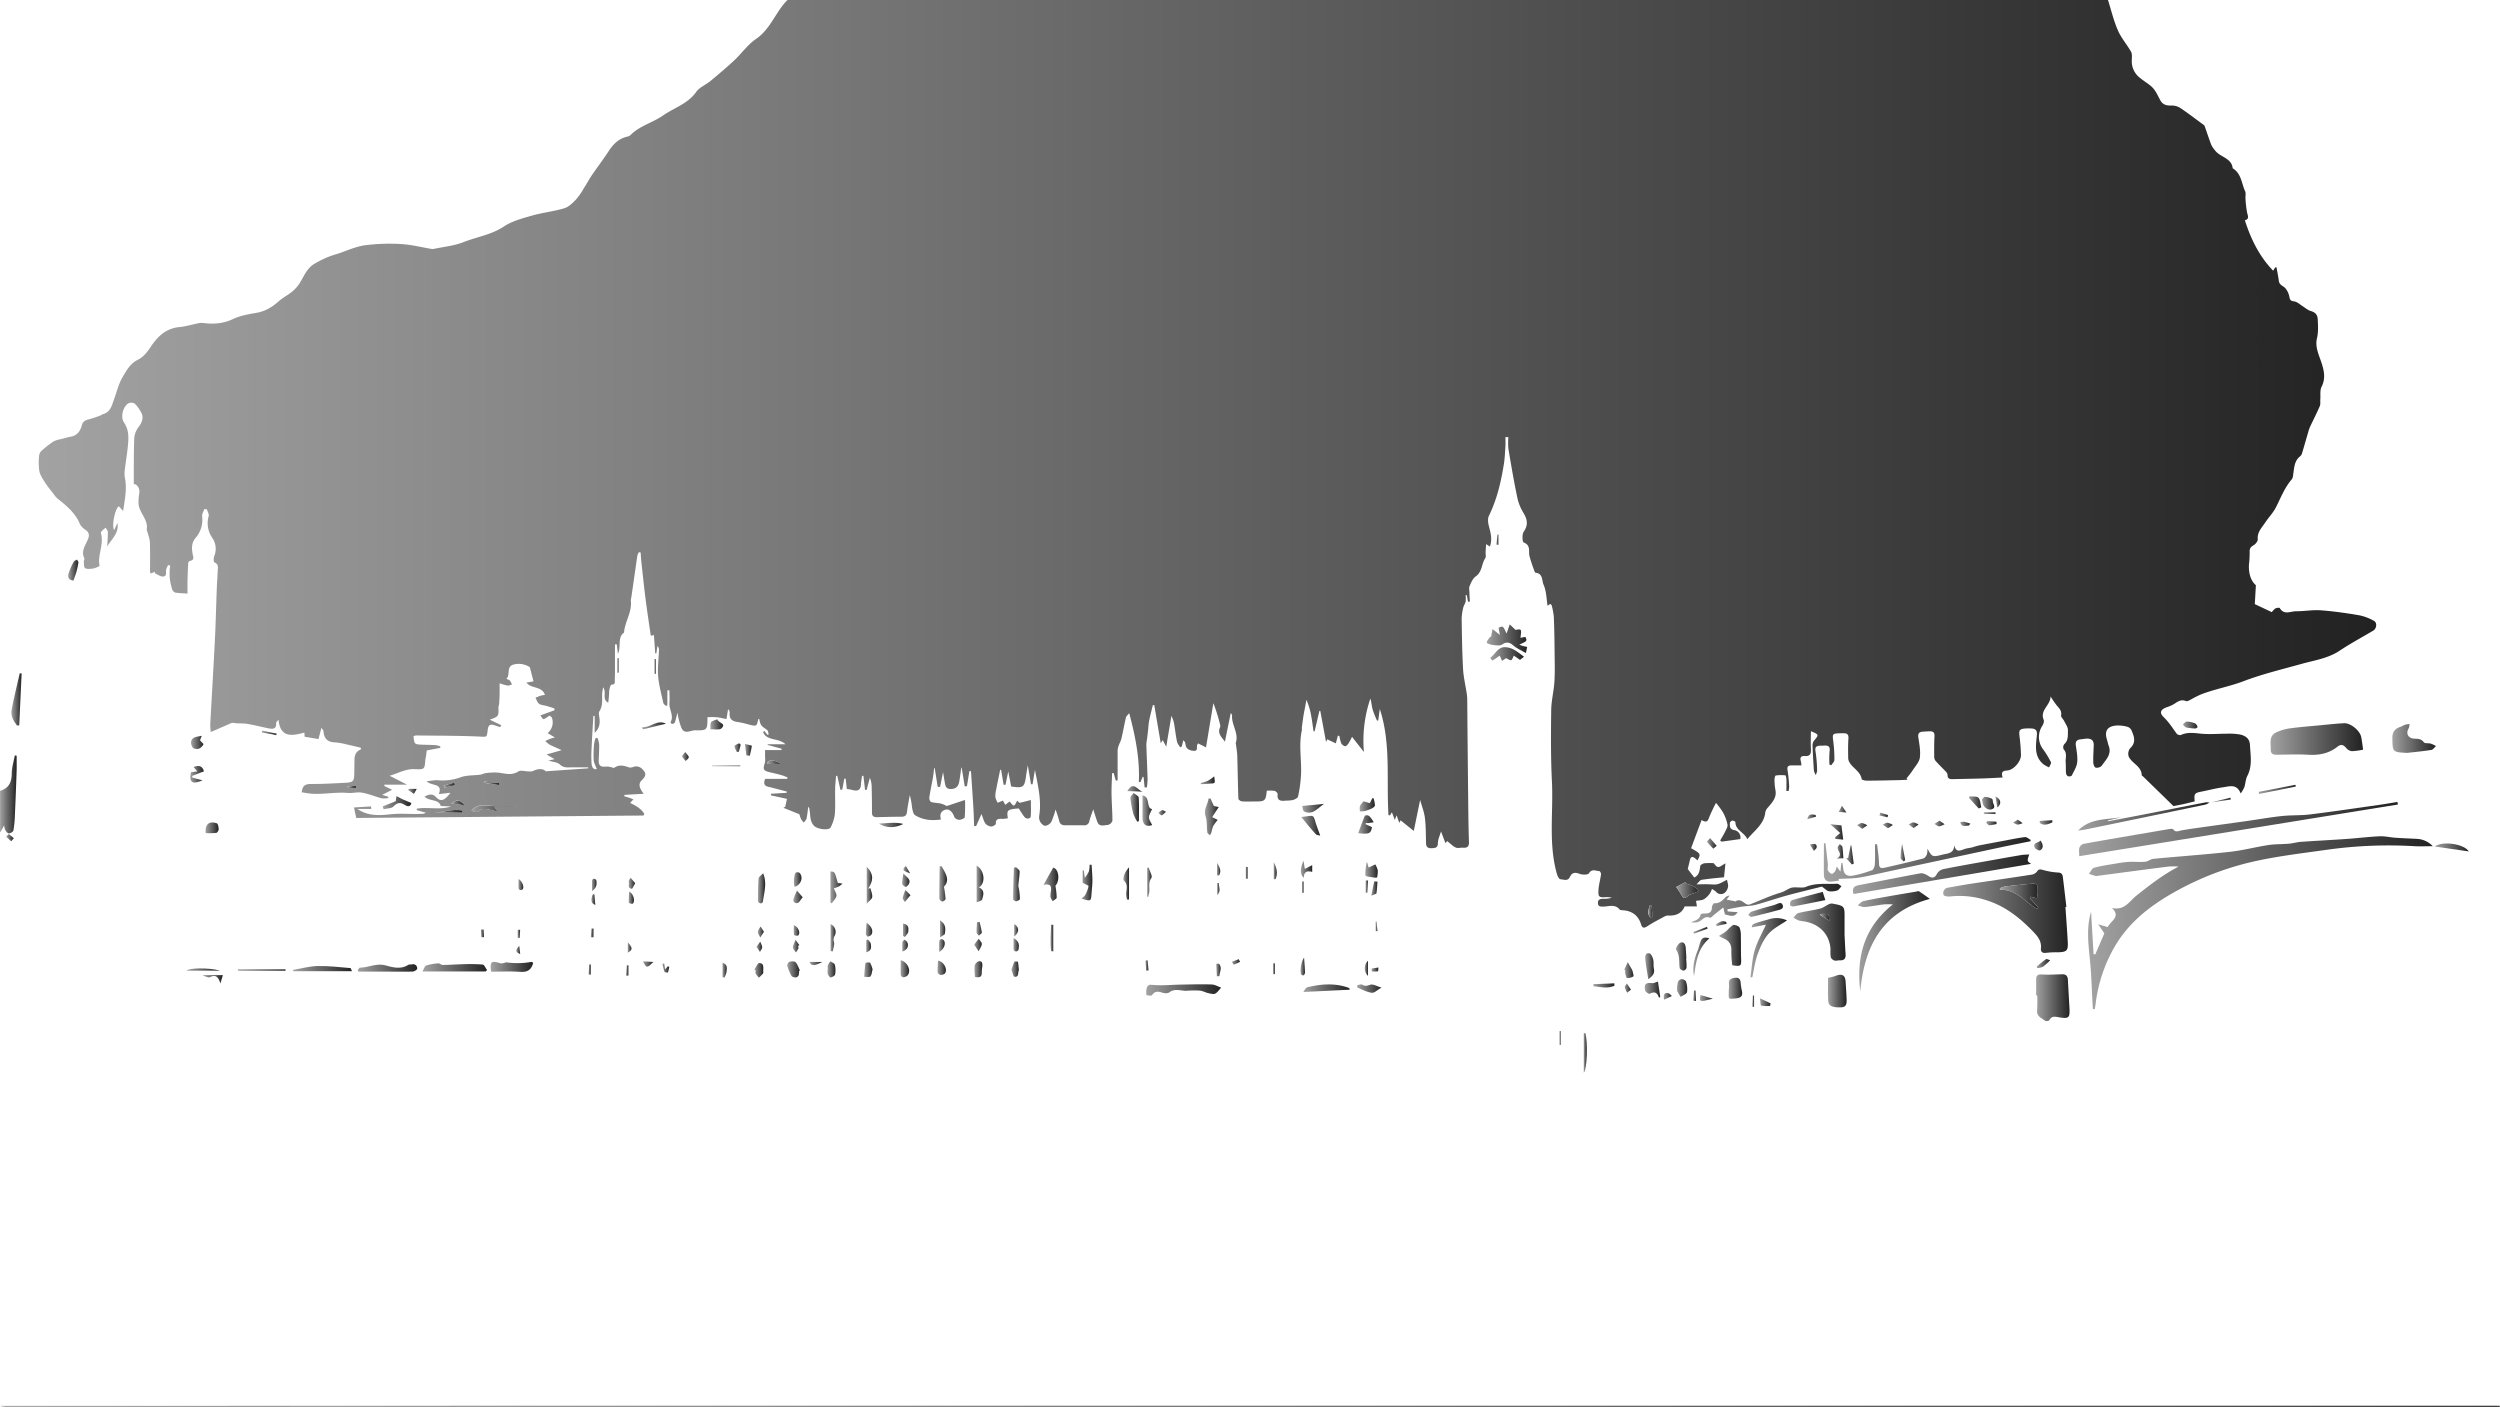 <svg id="Layer_1" data-name="Layer 1" xmlns="http://www.w3.org/2000/svg" xmlns:xlink="http://www.w3.org/1999/xlink" viewBox="0 0 1364.82 768.07"><defs><style>.cls-1{fill:url(#linear-gradient);}.cls-2{fill:url(#linear-gradient-2);}.cls-3{fill:url(#linear-gradient-3);}.cls-4{fill:url(#linear-gradient-4);}.cls-5{fill:url(#linear-gradient-5);}.cls-6{fill:url(#linear-gradient-6);}.cls-7{fill:url(#linear-gradient-7);}.cls-8{fill:url(#linear-gradient-8);}.cls-9{fill:url(#linear-gradient-9);}.cls-10{fill:url(#linear-gradient-10);}.cls-11{fill:url(#linear-gradient-11);}.cls-12{fill:url(#linear-gradient-12);}.cls-13{fill:url(#linear-gradient-13);}.cls-14{fill:url(#linear-gradient-14);}.cls-15{fill:url(#linear-gradient-15);}.cls-16{fill:url(#linear-gradient-16);}.cls-17{fill:url(#linear-gradient-17);}.cls-18{fill:url(#linear-gradient-18);}.cls-19{fill:url(#linear-gradient-19);}.cls-20{fill:url(#linear-gradient-20);}.cls-21{fill:url(#linear-gradient-21);}.cls-22{fill:url(#linear-gradient-22);}.cls-23{fill:url(#linear-gradient-23);}.cls-24{fill:url(#linear-gradient-24);}.cls-25{fill:url(#linear-gradient-25);}.cls-26{fill:url(#linear-gradient-26);}.cls-27{fill:url(#linear-gradient-27);}.cls-28{fill:url(#linear-gradient-28);}.cls-29{fill:url(#linear-gradient-29);}.cls-30{fill:url(#linear-gradient-30);}.cls-31{fill:url(#linear-gradient-31);}.cls-32{fill:url(#linear-gradient-32);}.cls-33{fill:url(#linear-gradient-33);}.cls-34{fill:url(#linear-gradient-34);}.cls-35{fill:url(#linear-gradient-35);}.cls-36{fill:url(#linear-gradient-36);}.cls-37{fill:url(#linear-gradient-37);}.cls-38{fill:url(#linear-gradient-38);}.cls-39{fill:url(#linear-gradient-39);}.cls-40{fill:url(#linear-gradient-40);}.cls-41{fill:url(#linear-gradient-41);}.cls-42{fill:url(#linear-gradient-42);}.cls-43{fill:url(#linear-gradient-43);}.cls-44{fill:url(#linear-gradient-44);}.cls-45{fill:url(#linear-gradient-45);}.cls-46{fill:url(#linear-gradient-46);}.cls-47{fill:url(#linear-gradient-47);}.cls-48{fill:url(#linear-gradient-48);}.cls-49{fill:url(#linear-gradient-49);}.cls-50{fill:url(#linear-gradient-50);}.cls-51{fill:url(#linear-gradient-51);}.cls-52{fill:url(#linear-gradient-52);}.cls-53{fill:url(#linear-gradient-53);}.cls-54{fill:url(#linear-gradient-54);}.cls-55{fill:url(#linear-gradient-55);}.cls-56{fill:url(#linear-gradient-56);}.cls-57{fill:url(#linear-gradient-57);}.cls-58{fill:url(#linear-gradient-58);}.cls-59{fill:url(#linear-gradient-59);}.cls-60{fill:url(#linear-gradient-60);}.cls-61{fill:url(#linear-gradient-61);}.cls-62{fill:url(#linear-gradient-62);}.cls-63{fill:url(#linear-gradient-63);}.cls-64{fill:url(#linear-gradient-64);}.cls-65{fill:url(#linear-gradient-65);}.cls-66{fill:url(#linear-gradient-66);}.cls-67{fill:url(#linear-gradient-67);}.cls-68{fill:url(#linear-gradient-68);}.cls-69{fill:url(#linear-gradient-69);}.cls-70{fill:url(#linear-gradient-70);}.cls-71{fill:url(#linear-gradient-71);}.cls-72{fill:url(#linear-gradient-72);}.cls-73{fill:url(#linear-gradient-73);}.cls-74{fill:url(#linear-gradient-74);}.cls-75{fill:url(#linear-gradient-75);}.cls-76{fill:url(#linear-gradient-76);}.cls-77{fill:url(#linear-gradient-77);}.cls-78{fill:url(#linear-gradient-78);}.cls-79{fill:url(#linear-gradient-79);}.cls-80{fill:url(#linear-gradient-80);}.cls-81{fill:url(#linear-gradient-81);}.cls-82{fill:url(#linear-gradient-82);}.cls-83{fill:url(#linear-gradient-83);}.cls-84{fill:url(#linear-gradient-84);}.cls-85{fill:url(#linear-gradient-85);}.cls-86{fill:url(#linear-gradient-86);}.cls-87{fill:url(#linear-gradient-87);}.cls-88{fill:url(#linear-gradient-88);}.cls-89{fill:url(#linear-gradient-89);}.cls-90{fill:url(#linear-gradient-90);}.cls-91{fill:url(#linear-gradient-91);}.cls-92{fill:url(#linear-gradient-92);}.cls-93{fill:url(#linear-gradient-93);}.cls-94{fill:url(#linear-gradient-94);}.cls-95{fill:url(#linear-gradient-95);}.cls-96{fill:url(#linear-gradient-96);}.cls-97{fill:url(#linear-gradient-97);}.cls-98{fill:url(#linear-gradient-98);}.cls-99{fill:url(#linear-gradient-99);}.cls-100{fill:url(#linear-gradient-100);}.cls-101{fill:url(#linear-gradient-101);}.cls-102{fill:url(#linear-gradient-102);}.cls-103{fill:url(#linear-gradient-103);}.cls-104{fill:url(#linear-gradient-104);}.cls-105{fill:url(#linear-gradient-105);}.cls-106{fill:url(#linear-gradient-106);}.cls-107{fill:url(#linear-gradient-107);}.cls-108{fill:url(#linear-gradient-108);}.cls-109{fill:url(#linear-gradient-109);}.cls-110{fill:url(#linear-gradient-110);}.cls-111{fill:url(#linear-gradient-111);}.cls-112{fill:url(#linear-gradient-112);}.cls-113{fill:url(#linear-gradient-113);}.cls-114{fill:url(#linear-gradient-114);}.cls-115{fill:url(#linear-gradient-115);}.cls-116{fill:url(#linear-gradient-116);}.cls-117{fill:url(#linear-gradient-117);}.cls-118{fill:url(#linear-gradient-118);}.cls-119{fill:url(#linear-gradient-119);}.cls-120{fill:url(#linear-gradient-120);}.cls-121{fill:url(#linear-gradient-121);}.cls-122{fill:url(#linear-gradient-122);}.cls-123{fill:url(#linear-gradient-123);}.cls-124{fill:url(#linear-gradient-124);}.cls-125{fill:url(#linear-gradient-125);}.cls-126{fill:url(#linear-gradient-126);}.cls-127{fill:url(#linear-gradient-127);}.cls-128{fill:url(#linear-gradient-128);}.cls-129{fill:url(#linear-gradient-129);}.cls-130{fill:url(#linear-gradient-130);}.cls-131{fill:url(#linear-gradient-131);}.cls-132{fill:url(#linear-gradient-132);}.cls-133{fill:url(#linear-gradient-133);}.cls-134{fill:url(#linear-gradient-134);}.cls-135{fill:url(#linear-gradient-135);}.cls-136{fill:url(#linear-gradient-136);}.cls-137{fill:url(#linear-gradient-137);}.cls-138{fill:url(#linear-gradient-138);}.cls-139{fill:url(#linear-gradient-139);}.cls-140{fill:url(#linear-gradient-140);}.cls-141{fill:url(#linear-gradient-141);}.cls-142{fill:url(#linear-gradient-142);}.cls-143{fill:url(#linear-gradient-143);}.cls-144{fill:url(#linear-gradient-144);}.cls-145{fill:url(#linear-gradient-145);}.cls-146{fill:url(#linear-gradient-146);}.cls-147{fill:url(#linear-gradient-147);}.cls-148{fill:url(#linear-gradient-148);}.cls-149{fill:url(#linear-gradient-149);}.cls-150{fill:url(#linear-gradient-150);}.cls-151{fill:url(#linear-gradient-151);}.cls-152{fill:url(#linear-gradient-152);}.cls-153{fill:url(#linear-gradient-153);}.cls-154{fill:url(#linear-gradient-154);}.cls-155{fill:url(#linear-gradient-155);}.cls-156{fill:url(#linear-gradient-156);}.cls-157{fill:url(#linear-gradient-157);}.cls-158{fill:url(#linear-gradient-158);}.cls-159{fill:url(#linear-gradient-159);}.cls-160{fill:url(#linear-gradient-160);}.cls-161{fill:url(#linear-gradient-161);}.cls-162{fill:url(#linear-gradient-162);}.cls-163{fill:url(#linear-gradient-163);}.cls-164{fill:url(#linear-gradient-164);}.cls-165{fill:url(#linear-gradient-165);}.cls-166{fill:url(#linear-gradient-166);}.cls-167{fill:url(#linear-gradient-167);}.cls-168{fill:url(#linear-gradient-168);}.cls-169{fill:url(#linear-gradient-169);}.cls-170{fill:url(#linear-gradient-170);}.cls-171{fill:url(#linear-gradient-171);}.cls-172{fill:url(#linear-gradient-172);}.cls-173{fill:url(#linear-gradient-173);}.cls-174{fill:url(#linear-gradient-174);}.cls-175{fill:url(#linear-gradient-175);}.cls-176{fill:url(#linear-gradient-176);}.cls-177{fill:url(#linear-gradient-177);}.cls-178{fill:url(#linear-gradient-178);}.cls-179{fill:url(#linear-gradient-179);}.cls-180{fill:url(#linear-gradient-180);}.cls-181{fill:url(#linear-gradient-181);}.cls-182{fill:url(#linear-gradient-182);}.cls-183{fill:url(#linear-gradient-183);}.cls-184{fill:url(#linear-gradient-184);}.cls-185{fill:url(#linear-gradient-185);}.cls-186{fill:url(#linear-gradient-186);}.cls-187{fill:url(#linear-gradient-187);}.cls-188{fill:url(#linear-gradient-188);}.cls-189{fill:url(#linear-gradient-189);}.cls-190{fill:url(#linear-gradient-190);}.cls-191{fill:url(#linear-gradient-191);}.cls-192{fill:url(#linear-gradient-192);}</style><linearGradient id="linear-gradient" x1="1206.85" y1="329.95" x2="1207.6" y2="329.95" gradientTransform="matrix(1, 0, 0, -1, -0.63, 768)" gradientUnits="userSpaceOnUse"><stop offset="0" stop-color="#a2a2a2"/><stop offset="1" stop-color="#222"/></linearGradient><linearGradient id="linear-gradient-2" x1="21.77" y1="514.86" x2="1297.86" y2="514.86" xlink:href="#linear-gradient"/><linearGradient id="linear-gradient-3" x1="0.63" y1="0.33" x2="1365.45" y2="0.33" xlink:href="#linear-gradient"/><linearGradient id="linear-gradient-4" x1="0.63" y1="334.37" x2="9.74" y2="334.37" xlink:href="#linear-gradient"/><linearGradient id="linear-gradient-5" x1="1140.57" y1="264.35" x2="1328.76" y2="264.35" xlink:href="#linear-gradient"/><linearGradient id="linear-gradient-6" x1="1061.57" y1="270.62" x2="1129.51" y2="270.62" xlink:href="#linear-gradient"/><linearGradient id="linear-gradient-7" x1="1135.64" y1="315.46" x2="1309.74" y2="315.46" xlink:href="#linear-gradient"/><linearGradient id="linear-gradient-8" x1="1240.18" y1="364.6" x2="1290.7" y2="364.6" xlink:href="#linear-gradient"/><linearGradient id="linear-gradient-9" x1="1012.21" y1="290.8" x2="1109.47" y2="290.8" xlink:href="#linear-gradient"/><linearGradient id="linear-gradient-10" x1="996.31" y1="298.93" x2="1109.26" y2="298.93" xlink:href="#linear-gradient"/><linearGradient id="linear-gradient-11" x1="1112.21" y1="223.41" x2="1130.46" y2="223.41" xlink:href="#linear-gradient"/><linearGradient id="linear-gradient-12" x1="1014.82" y1="254.23" x2="1054.2" y2="254.23" xlink:href="#linear-gradient"/><linearGradient id="linear-gradient-13" x1="979.75" y1="259.19" x2="1008.21" y2="259.19" xlink:href="#linear-gradient"/><linearGradient id="linear-gradient-14" x1="923.84" y1="275.02" x2="1005.94" y2="275.02" xlink:href="#linear-gradient"/><linearGradient id="linear-gradient-15" x1="1306.66" y1="364.93" x2="1330.5" y2="364.93" xlink:href="#linear-gradient"/><linearGradient id="linear-gradient-16" x1="812.2" y1="419.38" x2="834.34" y2="419.38" xlink:href="#linear-gradient"/><linearGradient id="linear-gradient-17" x1="998.53" y1="227.02" x2="1008.72" y2="227.02" xlink:href="#linear-gradient"/><linearGradient id="linear-gradient-18" x1="626.39" y1="227.62" x2="667.3" y2="227.62" xlink:href="#linear-gradient"/><linearGradient id="linear-gradient-19" x1="231.22" y1="239.93" x2="266.53" y2="239.93" xlink:href="#linear-gradient"/><linearGradient id="linear-gradient-20" x1="939.06" y1="251.96" x2="951.18" y2="251.96" xlink:href="#linear-gradient"/><linearGradient id="linear-gradient-21" x1="1135.11" y1="322.35" x2="1206.85" y2="322.35" xlink:href="#linear-gradient"/><linearGradient id="linear-gradient-22" x1="1206.85" y1="329.86" x2="1206.98" y2="329.86" xlink:href="#linear-gradient"/><linearGradient id="linear-gradient-23" x1="956.24" y1="250.72" x2="976.2" y2="250.72" xlink:href="#linear-gradient"/><linearGradient id="linear-gradient-24" x1="268.58" y1="240.21" x2="291.71" y2="240.21" xlink:href="#linear-gradient"/><linearGradient id="linear-gradient-25" x1="195.89" y1="239.64" x2="228.39" y2="239.64" xlink:href="#linear-gradient"/><linearGradient id="linear-gradient-26" x1="6.84" y1="386.24" x2="12.44" y2="386.24" xlink:href="#linear-gradient"/><linearGradient id="linear-gradient-27" x1="658.44" y1="322.11" x2="666" y2="322.11" xlink:href="#linear-gradient"/><linearGradient id="linear-gradient-28" x1="814.15" y1="411.04" x2="832.58" y2="411.04" xlink:href="#linear-gradient"/><linearGradient id="linear-gradient-29" x1="977.84" y1="277.18" x2="997.14" y2="277.18" xlink:href="#linear-gradient"/><linearGradient id="linear-gradient-30" x1="944.37" y1="228.56" x2="951.75" y2="228.56" xlink:href="#linear-gradient"/><linearGradient id="linear-gradient-31" x1="570.3" y1="285.25" x2="578.4" y2="285.25" xlink:href="#linear-gradient"/><linearGradient id="linear-gradient-32" x1="160.59" y1="239.28" x2="192.77" y2="239.28" xlink:href="#linear-gradient"/><linearGradient id="linear-gradient-33" x1="712.12" y1="228.58" x2="737.41" y2="228.58" xlink:href="#linear-gradient"/><linearGradient id="linear-gradient-34" x1="533.82" y1="285.5" x2="537.56" y2="285.5" xlink:href="#linear-gradient"/><linearGradient id="linear-gradient-35" x1="453.99" y1="283.58" x2="460.58" y2="283.58" xlink:href="#linear-gradient"/><linearGradient id="linear-gradient-36" x1="915.58" y1="245.89" x2="921.39" y2="245.89" xlink:href="#linear-gradient"/><linearGradient id="linear-gradient-37" x1="553.73" y1="285.37" x2="557.41" y2="285.37" xlink:href="#linear-gradient"/><linearGradient id="linear-gradient-38" x1="591.04" y1="286.27" x2="597.03" y2="286.27" xlink:href="#linear-gradient"/><linearGradient id="linear-gradient-39" x1="513.41" y1="285.51" x2="517.67" y2="285.51" xlink:href="#linear-gradient"/><linearGradient id="linear-gradient-40" x1="955.04" y1="271.28" x2="974.06" y2="271.28" xlink:href="#linear-gradient"/><linearGradient id="linear-gradient-41" x1="624.36" y1="325.53" x2="629.65" y2="325.53" xlink:href="#linear-gradient"/><linearGradient id="linear-gradient-42" x1="617.72" y1="327.29" x2="622.44" y2="327.29" xlink:href="#linear-gradient"/><linearGradient id="linear-gradient-43" x1="414.43" y1="283.11" x2="418.36" y2="283.11" xlink:href="#linear-gradient"/><linearGradient id="linear-gradient-44" x1="742.09" y1="317.97" x2="750.6" y2="317.97" xlink:href="#linear-gradient"/><linearGradient id="linear-gradient-45" x1="473.77" y1="284.83" x2="476.82" y2="284.83" xlink:href="#linear-gradient"/><linearGradient id="linear-gradient-46" x1="916.14" y1="228.7" x2="921.77" y2="228.7" xlink:href="#linear-gradient"/><linearGradient id="linear-gradient-47" x1="898.79" y1="240.59" x2="903.68" y2="240.59" xlink:href="#linear-gradient"/><linearGradient id="linear-gradient-48" x1="746" y1="293.12" x2="752.84" y2="293.12" xlink:href="#linear-gradient"/><linearGradient id="linear-gradient-49" x1="898.55" y1="227.77" x2="907.01" y2="227.77" xlink:href="#linear-gradient"/><linearGradient id="linear-gradient-50" x1="1329.84" y1="305.42" x2="1348.39" y2="305.42" xlink:href="#linear-gradient"/><linearGradient id="linear-gradient-51" x1="711.04" y1="317.3" x2="721.37" y2="317.3" xlink:href="#linear-gradient"/><linearGradient id="linear-gradient-52" x1="430.41" y1="238.82" x2="437.35" y2="238.82" xlink:href="#linear-gradient"/><linearGradient id="linear-gradient-53" x1="613.95" y1="285.79" x2="617.02" y2="285.79" xlink:href="#linear-gradient"/><linearGradient id="linear-gradient-54" x1="209.55" y1="329.87" x2="225.22" y2="329.87" xlink:href="#linear-gradient"/><linearGradient id="linear-gradient-55" x1="37.84" y1="456.87" x2="43.44" y2="456.87" xlink:href="#linear-gradient"/><linearGradient id="linear-gradient-56" x1="112.83" y1="316.13" x2="119.96" y2="316.13" xlink:href="#linear-gradient"/><linearGradient id="linear-gradient-57" x1="1082.64" y1="329.58" x2="1089.35" y2="329.58" xlink:href="#linear-gradient"/><linearGradient id="linear-gradient-58" x1="741.56" y1="228.35" x2="754.81" y2="228.35" xlink:href="#linear-gradient"/><linearGradient id="linear-gradient-59" x1="104.55" y1="345.39" x2="111.94" y2="345.39" xlink:href="#linear-gradient"/><linearGradient id="linear-gradient-60" x1="130.55" y1="238.5" x2="156.56" y2="238.5" xlink:href="#linear-gradient"/><linearGradient id="linear-gradient-61" x1="742.94" y1="328.71" x2="751.24" y2="328.71" xlink:href="#linear-gradient"/><linearGradient id="linear-gradient-62" x1="472.44" y1="238.67" x2="477.03" y2="238.67" xlink:href="#linear-gradient"/><linearGradient id="linear-gradient-63" x1="492.31" y1="239.21" x2="496.95" y2="239.21" xlink:href="#linear-gradient"/><linearGradient id="linear-gradient-64" x1="104.9" y1="362.78" x2="111.76" y2="362.78" xlink:href="#linear-gradient"/><linearGradient id="linear-gradient-65" x1="452.38" y1="238.86" x2="456.77" y2="238.86" xlink:href="#linear-gradient"/><linearGradient id="linear-gradient-66" x1="532.59" y1="238.93" x2="536.95" y2="238.93" xlink:href="#linear-gradient"/><linearGradient id="linear-gradient-67" x1="454.07" y1="256.13" x2="456.81" y2="256.13" xlink:href="#linear-gradient"/><linearGradient id="linear-gradient-68" x1="925.06" y1="245.7" x2="933.83" y2="245.7" xlink:href="#linear-gradient"/><linearGradient id="linear-gradient-69" x1="711.54" y1="326.82" x2="723.41" y2="326.82" xlink:href="#linear-gradient"/><linearGradient id="linear-gradient-70" x1="412.41" y1="238.33" x2="417.34" y2="238.33" xlink:href="#linear-gradient"/><linearGradient id="linear-gradient-71" x1="887.33" y1="238.47" x2="892.42" y2="238.47" xlink:href="#linear-gradient"/><linearGradient id="linear-gradient-72" x1="388.42" y1="372.62" x2="395.42" y2="372.62" xlink:href="#linear-gradient"/><linearGradient id="linear-gradient-73" x1="512.45" y1="239.74" x2="517.05" y2="239.74" xlink:href="#linear-gradient"/><linearGradient id="linear-gradient-74" x1="552.81" y1="238.99" x2="556.85" y2="238.99" xlink:href="#linear-gradient"/><linearGradient id="linear-gradient-75" x1="434.06" y1="287.9" x2="438.2" y2="287.9" xlink:href="#linear-gradient"/><linearGradient id="linear-gradient-76" x1="999.81" y1="313.9" x2="1006.89" y2="313.9" xlink:href="#linear-gradient"/><linearGradient id="linear-gradient-77" x1="480.45" y1="317.69" x2="493.74" y2="317.69" xlink:href="#linear-gradient"/><linearGradient id="linear-gradient-78" x1="1233.66" y1="337.13" x2="1254" y2="337.13" xlink:href="#linear-gradient"/><linearGradient id="linear-gradient-79" x1="102.46" y1="238.76" x2="120.88" y2="238.76" xlink:href="#linear-gradient"/><linearGradient id="linear-gradient-80" x1="710.83" y1="293.49" x2="717.02" y2="293.49" xlink:href="#linear-gradient"/><linearGradient id="linear-gradient-81" x1="626.9" y1="286.49" x2="629.35" y2="286.49" xlink:href="#linear-gradient"/><linearGradient id="linear-gradient-82" x1="513.8" y1="261" x2="516.69" y2="261" xlink:href="#linear-gradient"/><linearGradient id="linear-gradient-83" x1="1075.53" y1="330.01" x2="1082.26" y2="330.01" xlink:href="#linear-gradient"/><linearGradient id="linear-gradient-84" x1="1192.3" y1="372.23" x2="1200.36" y2="372.23" xlink:href="#linear-gradient"/><linearGradient id="linear-gradient-85" x1="433.79" y1="278.45" x2="438.84" y2="278.45" xlink:href="#linear-gradient"/><linearGradient id="linear-gradient-86" x1="574.13" y1="255.97" x2="575.66" y2="255.97" xlink:href="#linear-gradient"/><linearGradient id="linear-gradient-87" x1="473.33" y1="260.53" x2="476.83" y2="260.53" xlink:href="#linear-gradient"/><linearGradient id="linear-gradient-88" x1="532.51" y1="252.17" x2="536.66" y2="252.17" xlink:href="#linear-gradient"/><linearGradient id="linear-gradient-89" x1="493.66" y1="260.22" x2="496.55" y2="260.22" xlink:href="#linear-gradient"/><linearGradient id="linear-gradient-90" x1="493.14" y1="287.56" x2="497.17" y2="287.56" xlink:href="#linear-gradient"/><linearGradient id="linear-gradient-91" x1="493.36" y1="278.93" x2="497.7" y2="278.93" xlink:href="#linear-gradient"/><linearGradient id="linear-gradient-92" x1="870.42" y1="230.11" x2="881.96" y2="230.11" xlink:href="#linear-gradient"/><linearGradient id="linear-gradient-93" x1="932.56" y1="307.63" x2="937.79" y2="307.63" xlink:href="#linear-gradient"/><linearGradient id="linear-gradient-94" x1="1003.1" y1="303.28" x2="1006.98" y2="303.28" xlink:href="#linear-gradient"/><linearGradient id="linear-gradient-95" x1="1111.13" y1="306.49" x2="1115.8" y2="306.49" xlink:href="#linear-gradient"/><linearGradient id="linear-gradient-96" x1="1008.47" y1="301.34" x2="1012.65" y2="301.34" xlink:href="#linear-gradient"/><linearGradient id="linear-gradient-97" x1="513.32" y1="251.89" x2="516.39" y2="251.89" xlink:href="#linear-gradient"/><linearGradient id="linear-gradient-98" x1="343.87" y1="278" x2="346.74" y2="278" xlink:href="#linear-gradient"/><linearGradient id="linear-gradient-99" x1="553.93" y1="252.3" x2="556.87" y2="252.3" xlink:href="#linear-gradient"/><linearGradient id="linear-gradient-100" x1="407.31" y1="358.7" x2="411.06" y2="358.7" xlink:href="#linear-gradient"/><linearGradient id="linear-gradient-101" x1="351.19" y1="371.81" x2="364.21" y2="371.81" xlink:href="#linear-gradient"/><linearGradient id="linear-gradient-102" x1="533.78" y1="261.01" x2="536.67" y2="261.01" xlink:href="#linear-gradient"/><linearGradient id="linear-gradient-103" x1="395.09" y1="238.4" x2="397.41" y2="238.4" xlink:href="#linear-gradient"/><linearGradient id="linear-gradient-104" x1="493.2" y1="251.84" x2="496.31" y2="251.84" xlink:href="#linear-gradient"/><linearGradient id="linear-gradient-105" x1="473.53" y1="251.67" x2="476.18" y2="251.67" xlink:href="#linear-gradient"/><linearGradient id="linear-gradient-106" x1="749.2" y1="282.98" x2="752.6" y2="282.98" xlink:href="#linear-gradient"/><linearGradient id="linear-gradient-107" x1="433.49" y1="251.55" x2="436.98" y2="251.55" xlink:href="#linear-gradient"/><linearGradient id="linear-gradient-108" x1="710.66" y1="240.39" x2="713.09" y2="240.39" xlink:href="#linear-gradient"/><linearGradient id="linear-gradient-109" x1="433.95" y1="260.11" x2="436.97" y2="260.11" xlink:href="#linear-gradient"/><linearGradient id="linear-gradient-110" x1="414.4" y1="259.28" x2="417.7" y2="259.28" xlink:href="#linear-gradient"/><linearGradient id="linear-gradient-111" x1="961.43" y1="220.95" x2="967.22" y2="220.95" xlink:href="#linear-gradient"/><linearGradient id="linear-gradient-112" x1="695.95" y1="292.74" x2="697.67" y2="292.74" xlink:href="#linear-gradient"/><linearGradient id="linear-gradient-113" x1="1038.22" y1="302.51" x2="1040.71" y2="302.51" xlink:href="#linear-gradient"/><linearGradient id="linear-gradient-114" x1="323.81" y1="284.98" x2="326.32" y2="284.98" xlink:href="#linear-gradient"/><linearGradient id="linear-gradient-115" x1="1112.49" y1="242.05" x2="1119.89" y2="242.05" xlink:href="#linear-gradient"/><linearGradient id="linear-gradient-116" x1="343.86" y1="285.86" x2="347.41" y2="285.86" xlink:href="#linear-gradient"/><linearGradient id="linear-gradient-117" x1="928.69" y1="223.23" x2="935.72" y2="223.23" xlink:href="#linear-gradient"/><linearGradient id="linear-gradient-118" x1="656.23" y1="342.1" x2="663.82" y2="342.1" xlink:href="#linear-gradient"/><linearGradient id="linear-gradient-119" x1="283.69" y1="285.14" x2="286.3" y2="285.14" xlink:href="#linear-gradient"/><linearGradient id="linear-gradient-120" x1="664.6" y1="238.54" x2="667.07" y2="238.54" xlink:href="#linear-gradient"/><linearGradient id="linear-gradient-121" x1="111.59" y1="233.44" x2="122.29" y2="233.44" xlink:href="#linear-gradient"/><linearGradient id="linear-gradient-122" x1="745.68" y1="239.45" x2="747.46" y2="239.45" xlink:href="#linear-gradient"/><linearGradient id="linear-gradient-123" x1="554.28" y1="260.2" x2="556.48" y2="260.2" xlink:href="#linear-gradient"/><linearGradient id="linear-gradient-124" x1="616.03" y1="337.38" x2="624.31" y2="337.38" xlink:href="#linear-gradient"/><linearGradient id="linear-gradient-125" x1="1056.69" y1="318.49" x2="1062.25" y2="318.49" xlink:href="#linear-gradient"/><linearGradient id="linear-gradient-126" x1="1114.14" y1="319.09" x2="1121.09" y2="319.09" xlink:href="#linear-gradient"/><linearGradient id="linear-gradient-127" x1="1014.42" y1="317.18" x2="1019.98" y2="317.18" xlink:href="#linear-gradient"/><linearGradient id="linear-gradient-128" x1="362.2" y1="239.6" x2="365.98" y2="239.6" xlink:href="#linear-gradient"/><linearGradient id="linear-gradient-129" x1="413.59" y1="251.18" x2="416.72" y2="251.18" xlink:href="#linear-gradient"/><linearGradient id="linear-gradient-130" x1="908.91" y1="224.13" x2="913.35" y2="224.13" xlink:href="#linear-gradient"/><linearGradient id="linear-gradient-131" x1="665.04" y1="293.59" x2="666.83" y2="293.59" xlink:href="#linear-gradient"/><linearGradient id="linear-gradient-132" x1="373.02" y1="355.09" x2="376.61" y2="355.09" xlink:href="#linear-gradient"/><linearGradient id="linear-gradient-133" x1="1028.43" y1="317.42" x2="1033.99" y2="317.42" xlink:href="#linear-gradient"/><linearGradient id="linear-gradient-134" x1="887.58" y1="228.63" x2="890.95" y2="228.63" xlink:href="#linear-gradient"/><linearGradient id="linear-gradient-135" x1="357.91" y1="404.23" x2="358.68" y2="404.23" xlink:href="#linear-gradient"/><linearGradient id="linear-gradient-136" x1="351.63" y1="241.79" x2="357.32" y2="241.79" xlink:href="#linear-gradient"/><linearGradient id="linear-gradient-137" x1="401.57" y1="359.91" x2="404.99" y2="359.91" xlink:href="#linear-gradient"/><linearGradient id="linear-gradient-138" x1="1042.65" y1="317.56" x2="1048.03" y2="317.56" xlink:href="#linear-gradient"/><linearGradient id="linear-gradient-139" x1="1089.97" y1="330.26" x2="1092.63" y2="330.26" xlink:href="#linear-gradient"/><linearGradient id="linear-gradient-140" x1="680.71" y1="291.57" x2="681.74" y2="291.57" xlink:href="#linear-gradient"/><linearGradient id="linear-gradient-141" x1="988.71" y1="305.45" x2="992.41" y2="305.45" xlink:href="#linear-gradient"/><linearGradient id="linear-gradient-142" x1="1070.77" y1="318.3" x2="1076.3" y2="318.3" xlink:href="#linear-gradient"/><linearGradient id="linear-gradient-143" x1="711.46" y1="283.76" x2="712.29" y2="283.76" xlink:href="#linear-gradient"/><linearGradient id="linear-gradient-144" x1="665.1" y1="282.72" x2="666.41" y2="282.72" xlink:href="#linear-gradient"/><linearGradient id="linear-gradient-145" x1="1099.67" y1="319.23" x2="1104.8" y2="319.23" xlink:href="#linear-gradient"/><linearGradient id="linear-gradient-146" x1="746.18" y1="284.08" x2="747.49" y2="284.08" xlink:href="#linear-gradient"/><linearGradient id="linear-gradient-147" x1="323.48" y1="276.96" x2="325.61" y2="276.96" xlink:href="#linear-gradient"/><linearGradient id="linear-gradient-148" x1="1083.68" y1="324.14" x2="1090.05" y2="324.14" xlink:href="#linear-gradient"/><linearGradient id="linear-gradient-149" x1="4.05" y1="310.74" x2="8.11" y2="310.74" xlink:href="#linear-gradient"/><linearGradient id="linear-gradient-150" x1="343.37" y1="250.81" x2="345.39" y2="250.81" xlink:href="#linear-gradient"/><linearGradient id="linear-gradient-151" x1="442.49" y1="242.06" x2="449.54" y2="242.06" xlink:href="#linear-gradient"/><linearGradient id="linear-gradient-152" x1="1084.98" y1="318.65" x2="1090.67" y2="318.65" xlink:href="#linear-gradient"/><linearGradient id="linear-gradient-153" x1="323.17" y1="258.76" x2="324.61" y2="258.76" xlink:href="#linear-gradient"/><linearGradient id="linear-gradient-154" x1="749.38" y1="238.79" x2="753.09" y2="238.79" xlink:href="#linear-gradient"/><linearGradient id="linear-gradient-155" x1="937.5" y1="263.84" x2="943.24" y2="263.84" xlink:href="#linear-gradient"/><linearGradient id="linear-gradient-156" x1="673.07" y1="242.96" x2="677.58" y2="242.96" xlink:href="#linear-gradient"/><linearGradient id="linear-gradient-157" x1="1206.91" y1="329.95" x2="1207.6" y2="329.95" xlink:href="#linear-gradient"/><linearGradient id="linear-gradient-158" x1="1207.6" y1="331.3" x2="1218.47" y2="331.3" xlink:href="#linear-gradient"/><linearGradient id="linear-gradient-159" x1="282.46" y1="249.43" x2="284.61" y2="249.43" xlink:href="#linear-gradient"/><linearGradient id="linear-gradient-160" x1="625.96" y1="240.98" x2="627.61" y2="240.98" xlink:href="#linear-gradient"/><linearGradient id="linear-gradient-161" x1="695.68" y1="239.22" x2="696.61" y2="239.22" xlink:href="#linear-gradient"/><linearGradient id="linear-gradient-162" x1="389.39" y1="349.95" x2="404.75" y2="349.95" xlink:href="#linear-gradient"/><linearGradient id="linear-gradient-163" x1="337.6" y1="404.82" x2="338.29" y2="404.82" xlink:href="#linear-gradient"/><linearGradient id="linear-gradient-164" x1="143.54" y1="367.95" x2="151.63" y2="367.95" xlink:href="#linear-gradient"/><linearGradient id="linear-gradient-165" x1="633.07" y1="324.41" x2="637.18" y2="324.41" xlink:href="#linear-gradient"/><linearGradient id="linear-gradient-166" x1="321.95" y1="238.77" x2="323.15" y2="238.77" xlink:href="#linear-gradient"/><linearGradient id="linear-gradient-167" x1="263.16" y1="258.51" x2="264.88" y2="258.51" xlink:href="#linear-gradient"/><linearGradient id="linear-gradient-168" x1="925.09" y1="260.23" x2="932.88" y2="260.23" xlink:href="#linear-gradient"/><linearGradient id="linear-gradient-169" x1="925.02" y1="224.46" x2="926.55" y2="224.46" xlink:href="#linear-gradient"/><linearGradient id="linear-gradient-170" x1="493.83" y1="293.31" x2="497.49" y2="293.31" xlink:href="#linear-gradient"/><linearGradient id="linear-gradient-171" x1="223.52" y1="336.04" x2="228.14" y2="336.04" xlink:href="#linear-gradient"/><linearGradient id="linear-gradient-172" x1="987.3" y1="322.16" x2="992.07" y2="322.16" xlink:href="#linear-gradient"/><linearGradient id="linear-gradient-173" x1="817.52" y1="473.45" x2="818.66" y2="473.45" xlink:href="#linear-gradient"/><linearGradient id="linear-gradient-174" x1="1004.41" y1="326.34" x2="1008.64" y2="326.34" xlink:href="#linear-gradient"/><linearGradient id="linear-gradient-175" x1="342.37" y1="238.27" x2="343.7" y2="238.27" xlink:href="#linear-gradient"/><linearGradient id="linear-gradient-176" x1="283.23" y1="258.26" x2="284.58" y2="258.26" xlink:href="#linear-gradient"/><linearGradient id="linear-gradient-177" x1="957.26" y1="221.52" x2="958.22" y2="221.52" xlink:href="#linear-gradient"/><linearGradient id="linear-gradient-178" x1="1026.67" y1="323.15" x2="1031.41" y2="323.15" xlink:href="#linear-gradient"/><linearGradient id="linear-gradient-179" x1="751.65" y1="262.38" x2="752.66" y2="262.38" xlink:href="#linear-gradient"/><linearGradient id="linear-gradient-180" x1="915.74" y1="282.28" x2="927.9" y2="282.28" xlink:href="#linear-gradient"/><linearGradient id="linear-gradient-181" x1="258" y1="326.58" x2="283.57" y2="326.58" xlink:href="#linear-gradient"/><linearGradient id="linear-gradient-182" x1="236.31" y1="325.15" x2="253.13" y2="325.15" xlink:href="#linear-gradient"/><linearGradient id="linear-gradient-183" x1="419.66" y1="352" x2="426.98" y2="352" xlink:href="#linear-gradient"/><linearGradient id="linear-gradient-184" x1="900.5" y1="270.5" x2="902.83" y2="270.5" xlink:href="#linear-gradient"/><linearGradient id="linear-gradient-185" x1="246.99" y1="329.75" x2="254.13" y2="329.75" xlink:href="#linear-gradient"/><linearGradient id="linear-gradient-186" x1="242.91" y1="339.41" x2="248.95" y2="339.41" xlink:href="#linear-gradient"/><linearGradient id="linear-gradient-187" x1="190.46" y1="338.48" x2="194.93" y2="338.48" xlink:href="#linear-gradient"/><linearGradient id="linear-gradient-188" x1="264.79" y1="340.45" x2="273.12" y2="340.45" xlink:href="#linear-gradient"/><linearGradient id="linear-gradient-189" x1="865.24" y1="193.22" x2="866.93" y2="193.22" xlink:href="#linear-gradient"/><linearGradient id="linear-gradient-190" x1="852.03" y1="201.42" x2="852.67" y2="201.42" xlink:href="#linear-gradient"/><linearGradient id="linear-gradient-191" x1="1092.44" y1="278.79" x2="1113.38" y2="278.79" xlink:href="#linear-gradient"/><linearGradient id="linear-gradient-192" x1="994.47" y1="267.32" x2="999.4" y2="267.32" xlink:href="#linear-gradient"/></defs><title>bb1</title><path class="cls-1" d="M1206.28,438.09h-.06l.56-.08h.12Z" transform="translate(0 0.07)"/><path class="cls-2" d="M1296,338.86a27.89,27.89,0,0,0-7.87-3c-7-1.19-14-2.22-21.07-2.74-4.49-.34-9.06.54-13.59.51-3,0-6.62,2.25-8.87-1.76-.16-.28-1.75-.12-2.44.25a9.45,9.45,0,0,0-1.91,2l-9.29-4.38c.18-3.16.36-6.32.59-10.33-2.9-2.49-4-6.64-3.79-11.2a57.66,57.66,0,0,0,.4-6.79c-.14-1.89.42-2.84,2.12-3.81,1.11-.63,2.39-2.26,2.29-3.32-.36-3.79,2.15-6.21,4-9s4.48-5.48,6-8.54c2.63-5.22,4.7-10.7,8.66-15.24a5.32,5.32,0,0,0,.67-2.49c.62-3.57.48-7.38,3.83-10a3.63,3.63,0,0,0,1.06-1.79c1.18-3.9,2.28-7.82,3.43-11.73a17.21,17.21,0,0,1,.88-2.53c1.77-3.77,3.69-7.48,5.33-11.3.48-1.13.21-2.55.3-3.83.17-2.26-.29-4.84.68-6.74,2.28-4.48,1.39-8.72,0-13s-3.64-8.72-2.54-13.37c.83-3.5.62-6.82.46-10.31-.14-2.94-1.49-4-4.05-4.78-1.53-.48-2.81-1.68-4.21-2.55s-2.92-2.36-4.54-2.6c-2-.29-2.38-.72-2.73-2.64s-1.57-4.43-3.22-5.47c-1.5-.93-2.3-1.6-2.52-3.22-.33-2.43-.83-4.84-1.26-7.26h-.73l-1.09,1.83c-7.58-7.87-12.13-17.24-15.45-27.53,2.57-.68,1.63-2.39,1.22-4.24a57.89,57.89,0,0,1-.87-7.57c-.12-1.37.33-2.94-.21-4.09-2-4.28-2-9.6-6.79-12.51-.54-5.62-6.78-6-9.54-9.65a13.91,13.91,0,0,1-2.15-3.16c-1.31-3.4-2.42-6.88-3.64-10.31a1.7,1.7,0,0,0-.63-.65c-4.26-3.12-8.44-6.35-12.84-9.28a8.81,8.81,0,0,0-4.87-1.2c-2.7.09-4.63-.6-5.92-3s-2.42-5.12-4.36-7-4.52-3.3-6.71-5.14a11.3,11.3,0,0,1-4.4-9.8c0-1.47.26-3.18-.4-4.37-2.25-4-5.4-7.56-7.19-11.7-2.32-5.33-3.66-11-5.42-16.6H429.91c-6.53,6.47-9.09,15.75-17.19,21.27-4.55,3.1-7.81,7.88-11.88,11.69s-8.59,7.61-13,11.28c-2.51,2.08-6,3.42-7.76,5.93C375.58,56.57,368,58.77,361.94,63c-5.64,3.92-12.82,5.63-17.78,10.72a4.38,4.38,0,0,1-2,.87c-4.54,1.15-7.42,4.1-9.83,7.79-2.85,4.37-6,8.54-9,12.87-1.64,2.42-3,5-4.61,7.45a37.61,37.61,0,0,1-4.22,6.1c-1.83,1.9-4,4.08-6.39,4.82-5.75,1.73-11.86,2.36-17.64,4-5.28,1.51-10.93,3-15.32,5.91-6.81,4.58-14.8,5.68-22.12,8.59-5.07,2-10.8,2.54-16.23,3.69a4.21,4.21,0,0,1-1.54-.05c-5.48-.9-10.93-2.32-16.44-2.6a102.69,102.69,0,0,0-19.76.7c-5,.71-9.79,3-14.67,4.59a61.32,61.32,0,0,0-5.86,2,58.5,58.5,0,0,0-7,3.56c-4.17,2.53-5.67,7-8.1,10.75a19.14,19.14,0,0,1-4,4.43c-2.27,1.85-5,3.2-7.19,5.14-3.5,3.13-7.23,5.49-12.08,6.35-4.38.77-9,1.54-12.89,3.4-5.45,2.59-10.86,2.91-16.63,2.14a9.81,9.81,0,0,0-3.07.33c-3.13.63-6.22,1.62-9.38,1.9-7.8.71-12.31,5.36-16.19,11.24-1.65,2.5-3.82,5.2-6.46,6.48-4.51,2.18-6.54,6.08-8.69,9.76-2.06,3.51-3,7.63-4.41,11.47-1.34,3.53-1.88,7.64-6.68,8.76-.18,0-.29.31-.47.38a57.64,57.64,0,0,1-5.64,2c-2.22.59-4.27.85-5,3.62s-2.24,5.39-5.72,6.1c-1.9.38-3.77.9-5.64,1.4a14.7,14.7,0,0,0-4.06,1.27,58.56,58.56,0,0,0-6.46,5,4.21,4.21,0,0,0-1.4,2.67,33.62,33.62,0,0,0,.06,8.33c.43,2.22,1.8,4.33,3.06,6.31,1.42,2.23,3.17,4.27,4.79,6.38a13.33,13.33,0,0,0,2.09,2.47c5,4,9.85,7.94,12.28,14a8.09,8.09,0,0,0,2.91,3c2,1.41,2.41,2.88,1.49,5.16-1.33,3.33-4,6.5-2,10.48.21.43-.36,1.16-.3,1.73.12,1.29,0,3.31.73,3.67,1.24.62,3.08.36,4.61.15a14.83,14.83,0,0,0,3.28-1.36c-1.26-5.74,2.37-11.54.82-17.62a1.42,1.42,0,0,1,.12-1.16A29,29,0,0,1,57.68,288c.42.79,1.2,1.59,1.2,2.39,0,2.63-.22,5.26-.36,7.89,2.28-4,6.58-7.16,5.6-12.83-.68,1.45-1.18,2.53-1.81,3.86-1.53-2.46.75-12.53,2.64-12.93l2.28,2.53c.9-6.27,2.06-11.66,1.12-17.25A15.18,15.18,0,0,1,68,257.6c.52-4.77,1.36-9.5,1.82-14.27.43-4.37.65-8.67-2.11-12.72-2-2.89-.74-8.15,2.13-10.37a3.94,3.94,0,0,1,3.7,0A19.82,19.82,0,0,1,77,225c1.51,2.53.73,5.33-1.09,7.72a11.79,11.79,0,0,0-2.6,6.09c-.34,8.52-.23,17.06-.29,25.44,1.63-.29,3.57,2.36,3,5.07a25.68,25.68,0,0,0-.39,5.26c.08,5.24,5.63,9,4.42,14.61,0,.07.14.16.16.25.56,2.14,1.51,4.27,1.6,6.44.24,5.48.08,11,.1,16.47,0,.16.21.32.45.67l2.34-1c-.09.27-.19.54-.29.81,1.52.65,3.06,1.9,4.54,1.84,2.4-.11,1.45-2.37,1.76-3.82a12.41,12.41,0,0,1,1.11-2.48l1.07.32c-.09.9-.23,1.79-.25,2.69a32.77,32.77,0,0,0,.1,4.65A34.59,34.59,0,0,0,94,321.68a2.82,2.82,0,0,0,1.65,1.75c2.1.36,4.26.38,6.71.56v-6.84c.09-3.3.2-6.59.39-9.88a1.51,1.51,0,0,1,.9-1.1c2.77-.56,1.77-2.25,1.49-3.91-.51-3-.65-5.93,1.6-8.65a14.85,14.85,0,0,0,3.61-11.74c-.16-1.25.74-2.63,1.15-4l1.44.1c.35,1.23,1.26,2.61,1,3.66a13.94,13.94,0,0,0,2,12,10.57,10.57,0,0,1,1,10c-.37,1-.37,3.07.11,3.29,2.55,1.12,1.86,3.06,1.79,4.87-.15,3.43-.39,6.86-.52,10.29-.35,9.08-.54,18.16-1,27.23-.77,15.36-1.71,30.71-2.54,46.07a37.72,37.72,0,0,0,.28,4.2l11.31-4.94c.55-.28,1.49,0,2.45.13,2,.17,4.14,0,6.14.34,3.69.63,7.33,1.54,11,2.32,2.65.57,5.12.9,4.79-3,0-.33.56-.7,1.3-1.56,1,9.94,7.28,8.86,14.14,7,0,.65.07,1.38.12,2.26l7.55,1.27,1.62-6.14c.66,1.06,1.09,1.44,1.12,1.85.28,3.8,2,6,6.33,6.11a34.23,34.23,0,0,1,6.13,1.07c2.63.56,5.23,1.2,7.84,1.81l.24.85c-4.4,1.85-3.49,5.49-3.66,8.75-.07,1.49,0,3-.07,4.49-.08,4.29-.56,4.87-5,5.09-6.24.32-12.49.69-18.73.64-3.28,0-4.65,1.19-4.94,4.56,1.94.27,3.83.67,5.75.78,6.48.37,12.92-1,19.43-.45,2.57.23,5.29-.61,7.78-.15,3.65.67,7.13,2.15,10.74,3.1a12.46,12.46,0,0,0,3.58-.15l-.12-.74-3.26-1,5.43-2.76L209.81,429a2.31,2.31,0,0,1,.07-.69h12.38l-9.54-4.86c5-1.54,8.94-3.91,14-3.62s5.15-.13,5.46-5a9.94,9.94,0,0,1,.3-1.46c.17-1.13.3-2.26.5-3.77l7.39-1.37v-.85a13,13,0,0,0-2.44-.65c-2.39-.15-4.79-.16-7.19-.25-4.54-.17-4.55-.19-5-4.65a5.77,5.77,0,0,1,1.45-.39c11.43.14,22.87.09,34.29.58,4.24.18,4.25.74,4.74-3.34.39-3.21,1.3-3.71,4.57-2.53.76.28,1.55.49,2.32.73.17-.35.33-.71.49-1.06l-6.2-3c4.87-1.79,4.85-1.79,4.72-6.69,0-.68.33-1.35.38-2,.13-1.77.21-3.55.25-5.32s0-3.55,0-5.83a32.77,32.77,0,0,0,4.49,1.25,6,6,0,0,0,2.25-.7,11.34,11.34,0,0,0-1.16-2.08c-.34-.39-1-.52-1.9-.93,2.48-2.3-.38-6.78,4.21-7.87a11.1,11.1,0,0,1,8.62,1.53l2,7.73-3.85.65c2.43,3.49,8.43,1.74,10.08,6.75a19.36,19.36,0,0,0-2.26.39c-1,.32-1.93.75-2.9,1.13.65,1.14,1,2.63,2,3.34s2.75.79,4.15,1.19,2.82.88,4.23,1.32a6.84,6.84,0,0,0,0,1L295,390.5c.66.8,1.36,2.12,1.75,2,1-.2,1.83-1,3.18-1.91.26.23,1.25.67,1.44,1.33a7.66,7.66,0,0,1-2.39,8.24l4,2.41a25,25,0,0,0-2.59.67c-.92.35-1.81.81-2.71,1.22a14.36,14.36,0,0,0,2.39,2c1.94,1,4,1.81,6.55,3l-8.23,2.36,4.36,2.54-3.35.81c2.34.72,4.87.8,6.17,2.06,2.07,2,4.26,1.61,6.57,1.62h9v.54L297.92,421c-1.34-1.46-4-1.65-6.93-.15a6.17,6.17,0,0,1-2.64.2c-1.8,0-4.12-.8-5.32,0-3.93,2.6-7.75.92-11.67.63a32.74,32.74,0,0,0-6.17.33c-1.07.12-2.07.72-3.14.86-3.46.45-7.16.21-10.36,1.32a29.1,29.1,0,0,1-12.49,1.72c-1.9-.18-3.87.29-6.3.52,2.6,2.8,9,.8,6.68,7l6.33-.71c-3.26,4.44-5.32,5-7.74,2.5-2.06-2.17-3.82-1.72-6.38-.41,2.56,2.76,7.67,1.16,8.85,5.14l5.6.25c-6.17,2.11-12.6.12-18.75,1.22l.06.79,5,1.44a9.08,9.08,0,0,1-1.32.51c-6,.47-12.06-.38-18.2.32-5.88.68-12.27,1-17.89-2.92h7.51c0-.46-.05-.92-.08-1.39l-9.32.58c.46,2.18.84,3.94,1.21,5.72l156.91-1.32c.11-.34.21-.68.32-1-1.83-2.92-4.86-4.52-7.66-5.86l1.75-2c-.78-.29-1.56-.6-2.35-.86s-1.77-.55-2.65-.82a4.6,4.6,0,0,1,.14-.74l10.44-.59c-1.93-2.73-3.36-5.17-.9-7.49,1.54-1.46,2.45-3,1.29-4.68s-3-3.38-5.74-2.58a4.66,4.66,0,0,1-2.41.41c-2.82-1-5.54-1.82-8.28.16-.21.15-.74-.1-1.12-.17a10.1,10.1,0,0,0-3-.54c-3.34.44-4.46-.42-4.34-3.57.12-2.89.29-5.78.24-8.66a14.63,14.63,0,0,0-.91-3.38l-1,.06a16.89,16.89,0,0,0-.86,3.26,64.63,64.63,0,0,0-.24,8.68c.11,1.59,1,3.11,1.73,5-2.09.45-2.75-1.3-2.89-3.2a64.54,64.54,0,0,1,0-7.49c.28-6.11.64-12.21,1-18.32h.72V400c2.66-2.42,3-5.22,2.57-8.27-.18-1.16-.52-2.65,0-3.48,2-3.06,1.41-6.34,1.51-9.59a34.89,34.89,0,0,1,.52-3.54c2.14,2.86-.84,6.42,2.79,8.45a48.5,48.5,0,0,0,.52-6.3c.12-1.27.79-3.56,1.18-3.56,2.41,0,1.84-1.58,1.89-2.69.13-2.8.09-5.6.1-8.39v-10.9h1c.17,1.48.34,3,.59,5.22,2-4.26-.45-8.8,3.35-11.69.47-6,4.5-11.26,3.72-17.49a7.48,7.48,0,0,1,.28-1.77c1.1-7.6,2.17-15.2,3.3-22.8a7.44,7.44,0,0,1,.84-1.82l.94.16c.12,1.71.2,3.43.39,5.14.74,6.75,1.44,13.5,2.29,20.23.84,6.56,1.84,13.1,2.78,19.64,0,.17.23.32.36.47l1.42-.48c.24,3.49.47,6.77.7,10.06h.63c.21-1.34.41-2.69.61-4a3,3,0,0,1,.83,2.21c-.17,4.79-.83,9.61-.45,14.35s1.75,9.63,2.79,14.43c.13.61.85,1.11,1.3,1.67l.93-.2v-8.25h1.13c0,2.3.18,4.62,0,6.91-.34,3.51,2.65,6.81.64,10.41-.1.19.54,1.06.78,1,.54,0,1.38-.35,1.51-.73.6-1.79,1-3.65,1.48-5.48a34.61,34.61,0,0,0,2,8c1.56,4.36,5.12,1.65,7.67,1.7,6.64.11,6.64-.09,6.68-7.15a46.52,46.52,0,0,1,4.87,0c1.8.19,3.57.65,5.53,1,.32-2,.58-3.68.84-5.34a2.26,2.26,0,0,1,.88,1.94c-.26,3,1,4.62,4.3,5a53.38,53.38,0,0,1,6.38,1.46c4.09,1,4.09.94,4.94-3,0-.07.33-.08.51-.11.79,3.63.84,3.57,4.3,6,.6.44.63,1.63.92,2.46l-.7.22-1.8-2.16-.58.66c1.92,5,8.45,3,12.23,6.66h-9.76v.34l7.68,2.1c-.06.25-.11.49-.16.73h-8.92v3.81a11.22,11.22,0,0,1-.14,3.29c-1.2,3.45-.79,4.22,3,5.07q3.2.71,6.35,1.58c1.06.29,2,.77,3.08,1.16l-.24.78h-12c-1,2.42-.62,3.89,2,4.42,1.11.22,2.21.52,3.31.81,2.18.56,4.35,1.15,6.53,1.72,0,.23-.1.46-.16.68l-8.45.5-.12.87,8.79,1.94c-.32,1.44-.63,2.85-.94,4.26l-1,.61,8.72,3.51a20.55,20.55,0,0,0,.91,2.65,11.14,11.14,0,0,0,1.49,1.92c.52-.75,1.34-1.44,1.52-2.25.45-2.11.62-4.27.91-6.42a2.35,2.35,0,0,1,.66,1.51c.64,3.06,0,6.34,2.59,9,1.57,1.66,8,2.73,9,.75a21.59,21.59,0,0,0,2.27-7.23c.37-4.42.07-8.88.16-13.32,0-2.52.33-5,.5-7.54h.69l1.71,7.62,1-.14c.37-2,.73-4,1.1-6l.77.09c.2,1.83.41,3.67.61,5.54,1.16.22,2.19.36,3.18.63,3,.82,4.42-.19,4.56-3.17.07-1.55.38-3.1.59-4.64l.73.08.9,7.65h.85l1.77-6.61a13.32,13.32,0,0,1,1,5.31c.09,4.57.18,9.15.15,13.72,0,2.08,1.13,2.51,3,2.45,4.37-.12,8.75-.22,13.13-.24,1.91,0,2.76-.72,3-2.63.34-3.09,1-6.15,1.53-9.23a45.25,45.25,0,0,1,1.22,6.77c.28,1.51.6,3.61,1.68,4.28,4.21,2.58,9,3.12,14.13,2.31-.83-2.62-.12-4.55,2.28-5.29,2.22-.69,4.07,1.18,5,4a3.33,3.33,0,0,0,2.68,1.48c1.08,0,3-.85,3-1.47a87,87,0,0,0,.15-9.37l-10,3.32a15.46,15.46,0,0,0-3-1.31c-1.8-.41-3.74-.36-5.48-.91-.6-.19-1.17-1.68-1-2.48.53-3.67,1.34-7.31,2-11,.29-1.66.41-3.35.61-5l.34.07,1.62,10.16h1.3l1.63-8.06c.37,2.26.7,4.43,1.1,6.59.36,1.92,1.36,2.82,3.64,2.63,2.75-.23,3.66-1.87,4.07-4,.49-2.53.77-5.09,1.13-7.64H525l1.68,10.2,1.21-.1,1.32-8.21h.88c.45,6.86.93,13.73,1.34,20.6.19,3.12.25,6.26.38,9.39h1.08l2.94-6.57c.82,2.1,1.18,3.83,2.13,5.18a4.65,4.65,0,0,0,3.15,1.63c.85.07,2.57-1,2.55-1.49-.14-3.07,1.93-2.69,3.93-2.68a21.22,21.22,0,0,0,2.63-.32c-.71-4.52-.3-4.86,5.92-5.37,1.07,1.59,2,3.21,3.19,4.69,1,1.29,3.26,1,3.38-.36.24-2.88.07-5.79.07-8.92l-6.1,1.54-1.41-1.15c-1.67,3.38-1.67,3.38-4.07.41l-2.43,1.81-1.23-2.3-2.86,1.17a11.2,11.2,0,0,1-1.28-3,14.67,14.67,0,0,1,.4-4c.7-3.68,1.48-7.34,2.22-11l.51.07c.46,2.72.93,5.43,1.39,8.15h1c.51-2.42,1-4.83,1.53-7.29.53,2.8,1.06,5.53,1.57,8.19,6.48,1,7.27.48,8.08-5.38.24-1.78.54-3.55,1-6.17.69,4,1.23,7.18,1.76,10.33h.84c.44-2.62.87-5.24,1.31-7.86,1.53,8.21,3.63,16.27,2.4,24.6a6,6,0,0,0,.32,3.52c.57,1.06,1.89,2.44,2.86,2.43a4.68,4.68,0,0,0,3.38-2.19,44.28,44.28,0,0,0,2.28-6.71,53.8,53.8,0,0,1,1.93,6c.44,2.16,1.73,2.67,3.75,2.62,3.22-.06,6.45,0,9.67,0a2.69,2.69,0,0,0,3.09-2.21v0c.59-2.28,1.47-4.49,2.15-6.5.71,2.2,1.38,4.6,2.27,6.93,1.07,2.82,3.72,1.67,5.68,1.6a3.48,3.48,0,0,0,2.51-2.31c0-4.86-.41-9.72-.48-14.58-.06-3.79.19-7.59.3-11.38l.87-.06c.38,1.37.76,2.73,1.15,4.1l1-.1V409.81a8.34,8.34,0,0,1,.48-2.56c.48-1.43,1.28-2.78,1.62-4.22.89-3.8,1.56-7.64,2.44-11.44.15-.66.88-1.19,1.78-2.35,3.4,12.77,5.85,25,5.25,37.7l.9-.06c.41-1,.83-1.93,1.25-2.9l.46.16q.29,2.84.55,5.65h1.22a34.76,34.76,0,0,0,.41-4.42c-.18-6.28-.48-12.55-.68-18.82a22.51,22.51,0,0,1,.39-3.25c.19-1.55.37-3.1.55-4.65.19-1.73.26-3.48.58-5.19.42-2.23,1-4.43,1.55-6.64.16-.65.34-1.31.51-2l.75.08c1.14,6.72,2.28,13.43,3.53,20.77l1.09-1.72c.56,1.07,1.2,2.31,1.91,3.65l2.82-16.86a16.75,16.75,0,0,1,1.7,5.73c.47,2.89.8,5.8,1.43,8.65a10,10,0,0,0,1.76,2.79l.81-.5c.26-1.11.53-2.22.79-3.34a3,3,0,0,1,1.2,2.06c.2,2.72,2.28,3.54,4.5,3.7,2.58.18,1.41-2.14,1.94-3.34a6.75,6.75,0,0,1,.46-.72l4.31,2.17c1.38-8.31,2.7-16.23,4-24.16A91.09,91.09,0,0,1,666.19,396a1.37,1.37,0,0,1-.09.87c-1.68,3.57,1,5.62,2.63,8,1-5.14,2.07-10.19,3.19-15.74.45.77.73,1,.71,1.26-.47,5.19,3.82,9.78,2,15.14-.09.25.1.58.14.87.24,2.14.64,4.27.7,6.41.23,7.73.31,15.46.6,23.18,0,.52,1.22,1.36,1.92,1.42,2.36.18,4.74.08,7.12.07,5.54,0,5.9-.32,6.47-5.88a20.25,20.25,0,0,1,4.19.08c.72.15,1.81,1.23,1.74,1.77-.45,3.43,1.45,3.92,4.31,3.57a24.18,24.18,0,0,0,4-.33c1.08-.32,2.65-1.09,2.83-1.9a76.1,76.1,0,0,0,1.51-10.3c.74-8.61-1.36-17.27.56-25.86.11-.47-.1-1,0-1.49.3-2.39.61-4.79,1-7.17.29-1.76.69-3.51,1-5.26.17-.92.32-1.83.48-2.75a36.59,36.59,0,0,1,2.57,8.5c.55,2.87.89,5.77,1.32,8.65l.58.11Q719,393.61,720.3,388h.48l3.14,17c.17-.38.43-1,.67-1.46l4.67,2.21,1.13-4.19.82.14a20.11,20.11,0,0,0,1,4,3.32,3.32,0,0,0,2.14,1.63c.52.08,1.36-.89,1.83-1.54a36.17,36.17,0,0,0,1.93-3.6l6.49,8.26a71.47,71.47,0,0,1,3.53-29.18c.6,2,.71,4.13,1.26,6.1a54.55,54.55,0,0,0,2.35,5.93l.67,0c.29-2.11.57-4.22.86-6.33,6.23,19,3.51,38.69,4.75,58l.85.07c.37-.64.75-1.27,1-1.68.4,1,.86,2.24,1.59,4.16.57-1.44.8-2,1-2.48.4,1.13.81,2.31,1.43,4.1l.73-1.38,7.2,5.79c1.24-6,2.36-11.5,3.47-16.91.91,3.31,2.19,6.5,2.6,9.79.56,4.52.5,9.11.63,13.67,0,1.94.74,3,3,2.89,1.86-.11,3.39-.07,3.46-2.67,0-2.12,1.07-4.21,1.71-6.51.84,2.24,1.6,4.23,2.4,6.37l1-1.07c1.65,1.31,3,2.74,4.63,3.51,1.09.51,2.67,0,4,.09,2.51.23,3.31-.87,3.23-3.15-.19-5.69-.3-11.38-.36-17.07Q801.26,412,801,381.6a21.14,21.14,0,0,0-.26-3c-.66-4.39-1.71-8.76-2-13.17-.5-9.16-.64-18.34-.78-27.51a28.3,28.3,0,0,1,.88-6.3c.24-1.13,1.06-2.15,1.29-3.29a17.75,17.75,0,0,0,0-3.5h.64c.22,1.21.45,2.42.67,3.62l1-.08c-.08-1.57-.18-3.14-.22-4.71,0-1.25-.39-2.66.07-3.74.81-1.9,1.72-4.16,3.33-5.29,3.64-2.53,3.1-6.79,5.2-9.9.58-.85.16-2.3.22-3.48.07-1.35.16-2.7.26-4.27l2.09,1.32c1.41-4,.39-7.48-.55-11.08-.47-1.81-.79-4.13,0-5.69,4.4-9,6.6-18.46,8.15-28.14.52-3.24.64-6.54.86-9.82.11-1.67,0-3.35,0-5h1.61a38.31,38.31,0,0,0,0,6.25c1.49,8.91,3,17.82,4.86,26.68a26.52,26.52,0,0,0,3.27,8.26c2.17,3.57,2.89,6.63.26,10.41-1,1.44-.8,5.6,0,5.91,4,1.61,2.52,4.73,3.11,7.35a85.25,85.25,0,0,0,2.93,8.78.68.68,0,0,0,.44.39c4.09.45,3.38,4.33,4.33,6.48,1.6,3.6,1.59,7.85,2.21,11.56a12.64,12.64,0,0,1,1.46-1,1.78,1.78,0,0,1,.78.79,38.3,38.3,0,0,1,1.17,6.28c.26,6.28.35,12.57.41,18.85.06,5.49.24,11-.09,16.46-.31,5.2-1.68,10.36-1.75,15.54-.16,13-.26,26,.39,39,.85,16.83-2,33.85,2.72,50.47.31,1.11,1.19,2.88,1.88,2.91,1.72.08,4,1.27,5.19-1.22s2.73-2.72,5.36-1.72c1.44.58,4.49.54,5-.24,1.64-2.76,3.81-1.35,5.77-1.26.34,0,1,1.21.88,1.78-.38,2.81-1.2,5.59-1.38,8.4-.26,4.06.25,4.33,4.63,4a13.32,13.32,0,0,1,2.65.32,13.46,13.46,0,0,1-4.72.61c-1.63,0-3,.47-2.87,2.35.08,2.06,1.68,1.94,3.17,1.9,3-.1,6.24-1.43,8.68,1.59.3.37,1.17.38,1.78.42,5.17.34,8.46,3,9.91,7.64.72,2.33,1.7,2.18,3.58,1,3-2,6.27-3.62,9.45-5.36a3.71,3.71,0,0,1,1.8-.4c4.59.21,7.5-1.41,9-5h6.67c-.18-1.16-.32-2-.48-3,1.56-.3,3.15-.26,4.33-.9a11.89,11.89,0,0,0,3.2-3.13,10.64,10.64,0,0,0,1.16-2.48,12.68,12.68,0,0,1,2.23,1.52,3.39,3.39,0,0,0,4.76.55l.11-.09a5.44,5.44,0,0,0,1.69-3.22c.18-1.18-.34-2.46-.58-3.8-5.11,2.8-5.11,2.75-9.4,2.51-2.07-.12-4.17,0-7.24,0,1.23-1.13,1.91-2.32,2.76-2.45,4-.62,8.12-1,12.27-1.4.25-2.48.48-4.63.78-7.59-1.89,1-3,2.06-4,2s-1.65-1.33-2.54-2.13a35.63,35.63,0,0,0-4.93.07c-.86.12-2.23.9-2.3,1.49-.3,2.61-.62,5.07-3.27,6.3l-3.55-4.64c.28-1.12.76-3.14,1.26-5.16.36-1.44,1.17-1.85,2.47-.91.55.4,1,.87,1.61,1.34,1.84-3.6,1.84-3.6-3.52-6.63,1.85-5,3.76-10.08,5.75-15.4,2.48,1.53,3.32.82,4-1.16a88.94,88.94,0,0,1,3.85-8.19,43,43,0,0,1,3.85,5.25,22.86,22.86,0,0,1,2.44,6.63c.2,1.27-.82,2.78-1.45,4.11-.76,1.57-1.7,3-2.56,4.57l.84.6L950.08,458a4.06,4.06,0,0,0-3.08-4.85l-.34-.06c-2.57-.53-2.28-2.27-2.27-3.89,0-.45.83-1.18,1.37-1.27s1.66.52,1.66.81c-.06,4.49,5,5.62,6.47,9.34,3.84-4.73,9.24-8.21,9.84-14.75a5.11,5.11,0,0,1,1.37-2.49c2.4-2.82,5-5.49,4.15-9.64a31.4,31.4,0,0,1-.5-5.65c0-.78.32-2.19.68-2.24a19.83,19.83,0,0,1,5.22-.1c.29,0,.57,1.47.6,2.26.08,2.09,0,4.19,0,6.28h1.19a14.52,14.52,0,0,0,.32-2.68,86,86,0,0,0-.88-8.64c-.34-1.89.23-2.65,2.14-2.64h5.44a17,17,0,0,0-.36-2.42c-.57-1.82.18-2.84,2.06-2.7,3.44.26,3.6-1.6,3.46-4.12-.18-3.11,0-6.25,0-9.45,4.5,1.87,4.46,1.91,1.62,5.29a4.42,4.42,0,0,0-.72,2.79c.17,4.51.44,9,.74,13.51a10.31,10.31,0,0,0,1,2.33,8.56,8.56,0,0,0,.76-2.22,78.57,78.57,0,0,0-.84-10.42c-.49-2.53.27-3.35,2.69-3.36.73,0,1.46,0,2.19-.06,2.31-.11,3.09.75,2.77,3.08a52.23,52.23,0,0,0-.08,7.3l1,.38c.59-1,1.69-1.9,1.69-2.86a73.4,73.4,0,0,0-.59-10.16c-.56-4.17-.52-4.37,3.94-4.45h1.57c2.12-.1,2.9.71,2.75,2.87-.26,3.58-.18,7.18-.12,10.77a5.07,5.07,0,0,0,.82,2.46c1.92,3.11,5.86,4.83,6.53,8.88.07.43,1.72.89,2.63.89,5.73,0,11.47-.16,17.2-.29,1.73,0,3.46-.14,5.19-.22l-.52-.7c1.09-1.43,2.28-2.81,3.25-4.31,1.47-2.28,3.65-4.55,4-7,.48-3.58-.25-7.35-.8-11-.31-2.08.26-3.07,2.38-3.23,1.25-.1,2.5-.15,3.75-.2,2-.07,2.78.7,2.67,2.71-.2,3.58-.17,7.18-.15,10.78a4.12,4.12,0,0,0,.64,2.53c1.8,2.08,3.84,4,5.73,6a2.94,2.94,0,0,1,.92,1.78c-.07,2.23,1.35,2.37,3.07,2.32,5.42-.14,10.85-.22,16.27-.39,3.47-.11,6.95-.32,10.72-.51-.86-2.61-.28-3.69,2.43-3.82,3.5-.17,7.66-4.93,7.58-8.49a101.72,101.72,0,0,0-.82-10.44c-.38-3,.09-3.79,3.25-4a26.33,26.33,0,0,1,3.44,0c2.19.13,3,1.19,2.84,3.37-.5,5.66-1.79,11.55,3.44,16.08a18.28,18.28,0,0,0,3.22,1.8c.35-1,1.28-2.19,1-2.84a47.87,47.87,0,0,0-4.61-7.51,11,11,0,0,1-.33-12c.69-1,1.36-2.66,1-3.59-2.28-5.36,3.7-7.89,3.73-12.83a51,51,0,0,0,3.75,5.38c1.38,1.49,2.39,2.79,2,5-.16.92,1.19,2,1.72,3.14.79,1.62,2.09,3.32,2,5-.08,2.55.38,5.41-2,7.56a2.81,2.81,0,0,0-.33,2.8c2.1,2.23.91,4.76,1.11,7.14.17,2,0,4,.21,6a2.13,2.13,0,0,0,1.07,1.57,2.52,2.52,0,0,0,2-.3c1.15-2.34,2.67-4.71,3-7.19.34-3-.28-6.16-.73-9.22-.32-2.16.41-3.25,2.66-3.45,1-.09,2.06-.31,3.1-.37,2.72-.17,4.12,1,4,3.71-.12,3.09-.32,6.18-.24,9.27,0,1,.61,2.66,1.3,2.85a3.74,3.74,0,0,0,3.27-1c2.29-3.28,5.66-6.33,3.83-11-.4-1-.55-2.12-.89-3.16-1.57-4.81.09-7.47,5.23-7.84a19.06,19.06,0,0,1,5.84.68,3.68,3.68,0,0,1,2.23,1.85c1.45,3.35,2.79,6.65-.7,9.91a4.88,4.88,0,0,0-.75,4.56c1.77,3.72,7.05,5.26,7.09,10.2,0,.19.47.36.69.57L1186.56,440c1.4-.28,3.44-.65,5.46-1.09s4.14-1,6.15-1.48c-.5-4.14-.1-4.61,3.72-5.35s7.86-1.83,11.85-2.36c3.36-.45,7.33-2.09,9.53,3.4a21.57,21.57,0,0,0,2-3.49c.63-2,.66-4.25,1.6-6.08,2.89-5.55,1.72-11.28,1.44-17-.17-3.48-2.52-5-5.46-5.64a33.16,33.16,0,0,0-7.13-.43c-4.68,0-9.39.43-14,0-3.87-.39-7.54-1-11.21.75a2.67,2.67,0,0,1-2.3-.87c-2.19-3.07-4.16-6.18-7-8.93-2.63-2.61-1.56-4.29,2.08-5.54a16.83,16.83,0,0,0,4.18-2c1.88-1.3,3.63-2.21,6-1.19.58.25,1.66-.42,2.44-.8a55,55,0,0,1,6-3c7.39-2.81,15.22-4.2,22.67-7,10.28-3.93,21.12-6.53,31.78-9.5,7.14-2,14.55-3,20.92-7.24,6-4,12.45-7.44,18.68-11.17C1297.53,342.67,1297.77,339.79,1296,338.86ZM189.92,430.13l-.09-.86,4.45-.36v1.22Zm74.36-3.51,8.21.79a9.94,9.94,0,0,1-.13,1.08l-8.2-1.21Zm-21.68,3.31-.32-1.19,5.67-1.5c.13.46.25.91.37,1.37Zm-6,13.63c5.31-.11,10.57-2.27,15.92-1.09v1.09Zm9.8-5c3.23-2.37,4.74-2.19,7.14.91Zm25.09,4c-.29.08-.56.27-.79.22a48.88,48.88,0,0,0-5.14-1.17c-1.14-.14-2.83-.17-3.42.47-1.62,1.76-3,1-4.73.41,2.82-3.61,6.43-3,10.36-2.68,5,.48,10.12.12,15.21.6H270c.78,1.24,1.08,1.67,1.47,2.21ZM419.13,417c0-.36-.07-.72-.1-1.08,2.54-2,4.91-.19,7.32,1.08ZM900.9,500.69c-1.83-2-.71-4.17-.47-6.29l1.23-.08.54,6.28ZM925,484a10.29,10.29,0,0,1,2.26,2.42c-.79.36-1.56.74-2.36,1.08-1.11.49-2.49.72-3.31,1.5-1.7,1.59-2.69,1.5-3.7-.58a40.83,40.83,0,0,0-2.8-4.24l5.31-2.82-.09.87A32.87,32.87,0,0,1,925,484Z" transform="translate(0 0.07)"/><path class="cls-3" d="M1364.82,767.4c-.1.19-.19.56-.31.57H1362L2.81,768A14.6,14.6,0,0,1,0,767.43q157.5,0,315-.08H1361.38Z" transform="translate(0 0.07)"/><path class="cls-4" d="M9.06,421.2q-.39,11.92-.93,23.8a59.07,59.07,0,0,1-.82,8.3c-.13.71-1.6,1.61-2.47,1.63-.68,0-1.55-1.12-2-1.92a8.2,8.2,0,0,1-.59-2.47c-.43.8-.83,1.61-1.28,2.4-.29.5-.63,1-.94,1.45V431.66c4.85-1.41,6.31-4.72,6.37-9.33,0-3.34,1.08-6.66,1.68-10l1,.15C9.08,415.39,9.16,418.3,9.06,421.2Z" transform="translate(0 0.07)"/><path class="cls-5" d="M1328.13,461.9c-3.88,0-6.85.15-9.8,0a242.46,242.46,0,0,0-47.95,1.93c-12.14,1.72-24.36,3.17-36.35,5.63a159.79,159.79,0,0,0-40.18,13.88c-15.91,8.07-30.44,17.9-39.45,33.5A81.71,81.71,0,0,0,1144.05,548c-.12,1-.31,1.9-.47,2.84h-1c-.6-8.86-.73-17.8-1.6-26.59-.88-9-2.06-17.67.59-26.59l1.36,23.18.95.1,4.93-11.48c-1-1.42-2-3-3.35-4.94,2.27.64,5.23,1.59,5.28,1.47,1.28-3.25,7.38-5.36,2.26-10.38,6.9,1.53,9.42-3.62,13.16-6.6,7.28-5.8,14.6-11.51,23.2-16a43.71,43.71,0,0,0-5.61,0c-12.7,1.61-25.38,3.31-38.07,5a4.65,4.65,0,0,1-1.55.14c-1.27-.31-2.5-.75-3.75-1.14.95-1.16,1.68-3,2.86-3.37,4.08-1.09,8.31-1.67,12.49-2.37a55.72,55.72,0,0,1,6.56-.82c2.93-.13,5.9.19,8.81-.07,1.54-.14,3-1.45,4.51-1.6,13.91-1.32,27.85-2.28,41.73-3.81,7.05-.77,14-2.63,21-3.7,3.73-.57,7.57-.42,11.35-.75,2.15-.19,4.26-.84,6.4-1,8.38-.59,16.76-1,25.13-1.6,6-.42,11.93-1.17,17.9-1.44,2.86-.13,5.74.6,8.62.8,3.94.27,7.9.41,11.84.62A12.63,12.63,0,0,1,1328.13,461.9Z" transform="translate(0 0.07)"/><path class="cls-6" d="M1128.85,514.37c-.33-6.44-.84-12.88-1.27-19.32h.52c-.63-5.35-1.24-10.69-1.89-16-.19-1.56-.49-2.73-2.78-2.79a37,37,0,0,1-8.05-1.38c-1.47-.38-2.4-.66-3.36.9a4.7,4.7,0,0,1-3,1.66c-10.79,1.68-21.61,3.22-32.41,4.86-4.31.65-8.6,1.41-12.89,2.19a3,3,0,0,0-2.68,4c.14.54,2.19,1,3.27.88a47,47,0,0,1,20,2c10.13,3.1,18,9.35,25.18,16.66,2.68,2.75,5.15,5.47,4.71,9.66-.18,1.75.71,2.74,2.89,2.42a44.74,44.74,0,0,1,6.24-.29C1128.27,519.68,1129.08,519,1128.85,514.37Zm-16.73-18.29c-6.69-3.59-11.29-10.88-20.31-10.34v-.86a13.16,13.16,0,0,1,2.77-1c4.35-.52,8.7-1,13.06-1.37,4.55-.44,4.74-.28,4.8,4.18a29.72,29.72,0,0,1-.39,3.65l-3.61-.87c-.09.24-.17.49-.26.74l4.59,5.21Z" transform="translate(0 0.07)"/><path class="cls-7" d="M1309.11,439.14l-174,28.21c0-2.09-.29-3.45.1-4.6a3.63,3.63,0,0,1,2.23-2.14c13.18-2.37,26.38-4.6,39.58-6.85,2.56-.44,5.11-.89,7.67-1.27.57-.09,1.51-.1,1.73.21,1.31,1.83,2.81.89,4.4.59,3.38-.64,6.79-1.1,10.2-1.58,8.45-1.19,16.91-2.33,25.36-3.53,6.47-.91,12.9-2.07,19.4-2.76,5.1-.55,10.32-.24,15.41-.88,12.59-1.56,25.13-3.43,37.69-5.21,3.32-.47,6.62-1.06,9.92-1.6Z" transform="translate(0 0.07)"/><path class="cls-8" d="M1290.07,409.2a37.92,37.92,0,0,1-6.11.82,4.67,4.67,0,0,1-3-1.61c-1.49-1.76-2.75-2.51-4.9-.81-4.66,3.67-10.06,4.75-16.08,4.37-5.7-.35-11.45-.06-17.17,0-2.24,0-3.23-.81-3.17-3,.09-3.41-1.08-7.31,3.11-9.26a26.79,26.79,0,0,1,7.64-2.18c5.32-.73,10.69-1.12,16-1.63,4.41-.41,8.82-.93,13.24-1.14,3.74-.19,8.9,4.18,9.46,7.75C1289.55,404.89,1289.82,407.29,1290.07,409.2Z" transform="translate(0 0.07)"/><path class="cls-9" d="M1108.84,471.54,1011.91,488c-.92-3.08.11-4.33,2.88-4.85,11.23-2.11,22.43-4.42,33.68-6.46,1.25-.22,2.92.58,4.08,1.34,2.52,1.66,3.72,1.25,5.07-1.37a5.56,5.56,0,0,1,3.52-2.3c7.54-1.52,15.12-2.83,22.7-4.19,6.54-1.17,13.1-2.34,19.66-3.46,1.36-.23,2.78-.21,4.33-.32C1106.59,470,1106.59,470,1108.84,471.54Z" transform="translate(0 0.07)"/><path class="cls-10" d="M1108.63,458.47c-.07.24-.13.49-.2.74-5.67,1.15-11.35,2.26-17,3.47q-30.81,6.6-61.62,13.25c-5,1.07-9.93,2.33-15,3.13-3.52.56-7.15.47-10.72.68a1,1,0,0,0-.36.14l.3.78c-1.41.2-2.81.45-4.22.57-2.58.22-4-1.08-4.08-3.44-.12-5.83,0-11.66,0-17.49l.84-.08c.44,3.84.92,7.68,1.3,11.53.11,1.08-.34,2.27,0,3.25a3.84,3.84,0,0,0,2.1,2c.37.15,1.41-.77,1.86-1.39a10.19,10.19,0,0,0,.86-2.63l2.06,2.82c.18-1.78.33-3.28.49-4.77h.56c.13.82.31,1.63.38,2.46.31,3.83,2,5.2,6,4.35A64.62,64.62,0,0,0,1022,475c.86-.33,1.47-2.14,1.53-3.3.2-3.62.07-7.25.07-10.88l1.17,0c.36,3.35.93,6.7,1,10.06.07,2.57.55,3.34,3.29,2.72q10.5-2.34,20.91-5c.83-.21,1.61-1.39,2-2.29a10,10,0,0,0,.24-3.12c2.63,4.67,2.65,4.73,8.42,3.27,2.66-.67,6.14-.51,6.23-5.1,1,4.16,3.28,2.92,5.63,2.09,1.43-.51,3-.55,4.52-1a34.89,34.89,0,0,1,4.37-1.17c4.17-.78,8.33-1.57,12.5-2.34,3.86-.71,7.7-1.56,11.59-2C1106.37,456.75,1107.56,457.9,1108.63,458.47Z" transform="translate(0 0.07)"/><path class="cls-11" d="M1124.43,555.36c-2.07-.32-4.32-1.14-5.64,1.54a2.43,2.43,0,0,1-2.22.35c-2-1.55-4.84-2.44-4.47-5.82a74.87,74.87,0,0,0,.06-8.07h-.58v-8.67c0-2.13.8-2.93,3.23-2.77,3.6.23,7.25,0,10.88-.12,2.3-.07,3.13,1.09,3.23,3.11.26,5.26.59,10.51.87,15.77C1130,555.57,1129.37,556.13,1124.43,555.36Z" transform="translate(0 0.07)"/><path class="cls-12" d="M1053.57,490.66c-26.43,7.18-35.78,26.3-38,50.44-2.11-18.2,1.6-34.5,17.81-47.45a47,47,0,0,0-4.89,0c-3.51.45-7,1.14-10.52,1.46-1.23.12-2.54-.58-3.82-.91,1-.8,2-2.06,3.14-2.33,4.55-1,9.17-1.81,13.78-2.63,4.91-.87,9.84-1.68,14.77-2.51.61-.1,1.41-.45,1.8-.2C1049.61,487.76,1051.42,489.13,1053.57,490.66Z" transform="translate(0 0.07)"/><path class="cls-13" d="M1007.56,520.89c-.25-3.69-.4-7.38-.57-10.56v-8.9c.07-6.89.08-6.91-6.65-8.21a3.52,3.52,0,0,0-2,.39c-1.59.75-3,1.93-4.72,2.34-3.93,1-8,1.47-11.91,2.46-1,.26-1.77,1.6-2.64,2.44a14.08,14.08,0,0,0,2.86,1.57c1.69.47,3.51.5,5.19,1,7.38,2,11.94,7.69,12.2,15a19.25,19.25,0,0,0,.16,4.17,3.29,3.29,0,0,0,2.06,1.73c.82.27,1.85-.17,2.77-.1C1006.88,524.32,1007.71,523.13,1007.56,520.89Zm-13.72-21.32a2.6,2.6,0,0,1,0-.62,14.52,14.52,0,0,1,4.13.13c.47.15.43,1.82.75,3.46Z" transform="translate(0 0.07)"/><path class="cls-14" d="M1005.31,483.76c-.75.79-1.37,2-2.3,2.29a9.65,9.65,0,0,1-4.61.43c-1.1-.2-2-1.31-3.79-2.53-5.82,1.47-12.57,3.07-19.25,4.9-5.6,1.54-11.09,3.47-16.7,5-2.57.69-5.34.67-8,1.09s-5.11.94-7.66,1.42l.18,1.13,5.5.44c-1.9,2.35-2.47,2.42-7,1.19l-.89-3.79c-1.92,1.52-3.32,2.65-4.73,3.76-.85.67-2,2-2.49,1.85-2.85-1.17-4.06,1.11-5.94,2.09a7.06,7.06,0,0,1-4.42.34c2.34-.91,4.65-1.47,5.25-4.27.07-.32,1.61-.52,2.46-.5,2.45.06,3.61-.9,3.67-3.32,0-.8.84-2.27,1.22-2.25,2.92.19,4.56-1.5,6.25-3.33.39-.43,1.16-.54,2.26-1l-1.74,2.4c1.74.31,3,.52,4.2.76.18,0,.43.33.48.29,2.77-1.93,4.36.52,6.37,1.5a2.46,2.46,0,0,0,1.75,0c5.57-2.17,11-4.74,16.71-6.4,2.07-.61,3.49-1.74,5.23-2.47s4.34-.26,6.54-.34a5,5,0,0,0,1.83-.27c5.51-2.37,11.4-1.5,17.14-1.77C1003.64,482.29,1004.49,483.26,1005.31,483.76Z" transform="translate(0 0.07)"/><path class="cls-15" d="M1329.87,407.23c-.85.73-1.61,2-2.57,2.11-4.38.7-8.82,1.11-13.24,1.62-8-.43-7.86-.44-8-8.06-.06-3.22,1.27-5.08,4.27-6.13,1-.35,1.86-.93,2.84-1.25a12.82,12.82,0,0,1,2.26-.33,6.85,6.85,0,0,1-.46,2.37c-1.67,2.63-.4,5.43,2.93,5.62,2.13.11,3.9,0,5.35,2,.53.72,2.54.36,3.81.71A17.71,17.71,0,0,1,1329.87,407.23Z" transform="translate(0 0.07)"/><path class="cls-16" d="M833.71,353.11c-.19,1-.36,1.76-.68,3.34-2.67-1.56-5.19-2.57-7-4.24-2.3-2.07-4.19-1.78-6.36-.2-1.08.78-8-.18-8-1.3s1.2-2.1,1.89-3.16l.44.09c.24-1.23.47-2.47.82-4.28l4,3.21c-.31-1.69-.52-2.81-.72-3.92,2.42-1.13,2.42-1.13,4.36,3.15l1.75-5c1.24,1.19,2.1,2,3.12,3,3.4-.6,3.4-.6,2.74,4.34l2.68-.51c1,2.27,1,2.27-3.37,4.27.86.3,1.46.56,2.08.73S832.77,352.91,833.71,353.11Z" transform="translate(0 0.07)"/><path class="cls-17" d="M1005,549.87c-4.72.11-6.77-.7-6.94-3.68-.23-4.27-.06-8.57-.06-12.45a28.17,28.17,0,0,0,4-1c3.56-1.46,5.37-.49,5.57,3.11.19,3.39.47,6.77.56,10.16C1008.14,548,1007.86,549.8,1005,549.87Z" transform="translate(0 0.07)"/><path class="cls-18" d="M666.67,539.11c-1.1,1.16-2,2.6-3.27,3.27-.93.47-2.48,0-3.69-.24-1.61-.37-3.14-1.26-4.75-1.41a49.69,49.69,0,0,0-7.11.09c-3.19.15-6.51-1.52-9.59.92-.76.6-2.54.5-3.65.13-2.34-.77-4.2-1-5.73,1.41-.25.41-3,0-3-.17a9.44,9.44,0,0,1,.24-4.13c.25-.8,1.33-1.36,1.44-1.46,2.47.12,4.32.32,6.18.29,3.52,0,7-.29,10.58-.35,5.72-.1,11.44-.27,17.15-.08C663.27,537.44,665,538.54,666.67,539.11Z" transform="translate(0 0.07)"/><path class="cls-19" d="M265.9,529.5l-.78.78H230.59c.89-1.45,1.27-3,2.11-3.27a27.83,27.83,0,0,1,6.58-1.15c.76-.07,1.59.87,2.38.86,3.63,0,7.26-.32,10.89-.39a93,93,0,0,1,11,.18C264.37,526.6,265.1,528.46,265.9,529.5Z" transform="translate(0 0.07)"/><path class="cls-20" d="M945.68,526.88a61.3,61.3,0,0,1-.51-7.86c.22-3.67-1.44-5.85-4.88-7.06a14.38,14.38,0,0,1-1.86-1.09c1.49-.94,2.68-1.6,3.74-2.41.83-.63,1.46-1.5,2.26-2.17s1.55-1.49,2.25-1.42c1.07.1,2.6.68,3,1.48a11.94,11.94,0,0,1,.69,4.65c.12,4.08,0,8.16.15,12.24S950.48,527.66,945.68,526.88Z" transform="translate(0 0.07)"/><path class="cls-21" d="M1206.22,438.12l-.55.29-.6.33a5.07,5.07,0,0,1-1.25.49q-32.83,6.86-65.69,13.63c-1.09.22-2.2.32-3.65.52,6.73-7,15.81-5.86,24-7.37l-7.81,1.86.09.44c6.1-1.16,12.19-2.29,18.28-3.48,11.73-2.29,23.46-4.63,35.21-6.9A6.55,6.55,0,0,1,1206.22,438.12Z" transform="translate(0 0.07)"/><path class="cls-22" d="M1206.37,438.14h0Z" transform="translate(0 0.07)"/><path class="cls-23" d="M975.57,502.4c-3.29,2.31-7.41,4.28-10.13,7.38s-4.5,7.2-5.92,11.11-2,8.35-2.89,12.54h-1c.71-4.87.89-9.88,2.26-14.58s3.9-9.07,6.16-14.12l-7.76,1.49c.38-2.11.45-1.88,9.24-4.39A13.6,13.6,0,0,1,975.57,502.4Z" transform="translate(0 0.07)"/><path class="cls-24" d="M291.08,525.62c-1,3.64-3,5.17-7,4.87-5.32-.39-10.7-.09-16-.09-.64-5.66,0-6.14,5.17-4.57a4.17,4.17,0,0,0,1.74-.13c.5-.08,1-.44,1.47-.39a43.36,43.36,0,0,0,13.69-.26C290.37,525,290.71,525.36,291.08,525.62Z" transform="translate(0 0.07)"/><path class="cls-25" d="M227.75,528.76c0,.57-1.63,1.57-2.53,1.59-5.72.13-11.45,0-17.17,0H195.67l-.41-.83c.43-.47.85-1.34,1.29-1.34,4.67,0,8.86-2.58,14-1.2,3.62,1,8.21,2.33,12.22-.26.54-.35,1.42-.2,2.14-.31a2.21,2.21,0,0,1,2.84,2.35Z" transform="translate(0 0.07)"/><path class="cls-26" d="M11.81,367.59q-.64,14.16-1.31,28.32L9.25,396c-1.94-2.51-3.52-5.34-2.91-8.56,1.26-6.68,2.92-13.29,4.42-19.93Z" transform="translate(0 0.07)"/><path class="cls-27" d="M661.77,446l3,1.54a29.24,29.24,0,0,0-2.48,3.44,21,21,0,0,0-.9,3.23,12.87,12.87,0,0,1-.82,1.72c-.51-.52-1.4-1-1.47-1.56-.39-3-.06-6.19-1-9-1.16-3.72,1.36-6.29,1.66-9.48l1.11,0c.53,1.17,1,2.34,1.83,4.06l2.66.56Z" transform="translate(0 0.07)"/><path class="cls-28" d="M832,358.46l-2.2,1.72-3.38-2.34c-.52,1-.79,2.28-1.46,2.49s-1.71-.67-2.69-1.11L820,360.7l-1.28-2.84c-1.22.87-2.57,1.85-4,2.73l-1.2-1.53c3-2,4-6.23,8.65-5.8C826.22,353.63,828.78,356.13,832,358.46Z" transform="translate(0 0.07)"/><path class="cls-29" d="M996.51,491.33c-5.66,1.13-11.51,2.33-17.38,3.44a2.15,2.15,0,0,1-1.8-.59,2.63,2.63,0,0,1,.14-1.93,1.79,1.79,0,0,1,1.08-1c5.52-1.51,11-3,16.59-4.41l.24,1C995.73,488.9,996.07,490,996.51,491.33Z" transform="translate(0 0.07)"/><path class="cls-30" d="M947.47,545c-3.81.31-3.8.68-3.7-3v-2.08h.11a26.91,26.91,0,0,0,0-3c-.28-2.53,1.5-2.92,3.46-3.19s2.74.87,2.92,2.58a31.54,31.54,0,0,0,.59,4.11C951.56,543.22,951,544.7,947.47,545Z" transform="translate(0 0.07)"/><path class="cls-31" d="M576.17,483.46a41.4,41.4,0,0,1,.71,6.45c0,.68-1.36,1.32-2.1,2a7.63,7.63,0,0,1-1.31-2.27,15.16,15.16,0,0,1,.27-3.26c.16-2.17.3-4.34-4.07-3.34,2-3.63,3.64-6.46,5.31-9.45C578.09,474.29,578.77,480.77,576.17,483.46Z" transform="translate(0 0.07)"/><path class="cls-32" d="M192.14,530.14h-32l-.18-.72c4.49-.75,9-2,13.45-2.11,6-.12,12,.65,17.91,1.12C191.56,528.45,191.73,529.24,192.14,530.14Z" transform="translate(0 0.07)"/><path class="cls-33" d="M736.78,539.56v.68l-25.29,1.24c.66-.8,1.29-2.36,2.26-2.59,7.31-1.74,14.68-2.37,22,.13A8.69,8.69,0,0,1,736.78,539.56Z" transform="translate(0 0.07)"/><path class="cls-34" d="M536.17,491c-.2.67-1.79,1-3,1.55v-20.1c4.6,2.8,4.89,10,1.22,11.91C537.83,485.88,536.87,488.57,536.17,491Z" transform="translate(0 0.07)"/><path class="cls-35" d="M458.09,483.82a24.91,24.91,0,0,1-2.87,1.08c.6,1.65,1.64,3,1.39,4.21-.3,1.43-1.67,2.65-2.58,4l-.67-.49V475.73c2.32,0,2.32,0,4,6.18l2.57.39A11.05,11.05,0,0,1,458.09,483.82Z" transform="translate(0 0.07)"/><path class="cls-36" d="M920.71,528.25c0,.6-1.1,1.62-1.62,1.58-.76-.06-2-.82-2.1-1.42-.48-3.38.25-6.9-2-10.1-.39-.55,1.27-3.36,2.48-3.77,2-.68,2.72,1.2,2.84,3s.23,3.78.34,5.67h-.17A34.47,34.47,0,0,1,920.71,528.25Z" transform="translate(0 0.07)"/><path class="cls-37" d="M556.77,490.68c0,.48-1.23,1.19-2,1.28-.54.06-1.71-.72-1.7-1.12,0-5.7.26-11.41.43-17.12l1.13-.42c.71.77,2,1.54,2,2.31,0,2.59-.48,5.19-.7,7.78a10,10,0,0,0,.32,1.76A38.21,38.21,0,0,1,556.77,490.68Z" transform="translate(0 0.07)"/><path class="cls-38" d="M596.37,480.79c0,2.27-.31,4.55-.46,6.83-.3,4.44-.29,4.44-5.53,2.88.86-.78,1.72-1.25,2.08-2a16,16,0,0,0,1.78-4.76c.06-.41-1.78-1.09-3.19-1.91v-6.72l.61-.06c.15,1.08.31,2.17.58,4.11a18.2,18.2,0,0,0,2.18-3.45,16.72,16.72,0,0,0,.42-3.7h1.09C596.12,474.94,596.37,477.86,596.37,480.79Z" transform="translate(0 0.07)"/><path class="cls-39" d="M515.31,484a61,61,0,0,1,.91,6.65c0,.51-1.16,1.48-1.77,1.47a2.32,2.32,0,0,1-1.66-1.59c0-5.89.1-11.79.2-17.68h1.08C516.16,476.67,518.87,480.45,515.31,484Z" transform="translate(0 0.07)"/><path class="cls-40" d="M969.63,497.09c-4.37,1.27-8.82,2.25-13.68,3.46l-1.58-1.13c.6-.61,1.08-1.55,1.8-1.78,4.13-1.33,8.29-2.58,12.5-3.66,1.5-.39,3.74-2.27,4.57.08S971.21,496.63,969.63,497.09Z" transform="translate(0 0.07)"/><path class="cls-41" d="M629,450.37c-3.16,1.18-5.26-.12-5.28-4.1s0-7.88,0-12.12c4.58.88,1.77,7,5.22,7.46-.63,1.57-1.69,3-1.69,4.53S628.37,448.92,629,450.37Z" transform="translate(0 0.07)"/><path class="cls-42" d="M621.77,448.14l-.87.44a22.58,22.58,0,0,1-2.13-4.22,53.53,53.53,0,0,1-1.68-8.76c-.09-.86,1.16-1.85,1.8-2.77,1,.84,2.68,1.63,2.75,2.53C621.93,439.61,621.77,443.88,621.77,448.14Z" transform="translate(0 0.07)"/><path class="cls-43" d="M416.51,492.24a1.66,1.66,0,0,1-1.32.89c-.55-.13-1.38-.76-1.38-1.19,0-4.13,0-8.27.29-12.39.08-.92,1.49-1.75,2.52-2.89C418.9,482.34,417.06,487.28,416.51,492.24Z" transform="translate(0 0.07)"/><path class="cls-44" d="M745.49,449.87l3.49,1.6c-.55,3.52-1.51,4-7.52,3.3,1.2-3.21,2.31-6.33,3.59-9.39.12-.3,1.29-.47,1.81-.28a4.38,4.38,0,0,1,1.57,1.41c.58.73,1,1.53,1.54,2.3-1,.18-2.07.38-3.12.5a4.15,4.15,0,0,1-1.14-.17C745.64,449.38,745.56,449.62,745.49,449.87Z" transform="translate(0 0.07)"/><path class="cls-45" d="M476.16,489.72c-.14,1.1-1.65,2-3,3.55V473.08c4.26,4.35,3.41,8.1.79,11.93l1.28-.16C475.58,486.48,476.37,488.16,476.16,489.72Z" transform="translate(0 0.07)"/><path class="cls-46" d="M921,541.57c-.26,1.06-2.27,1.73-3.49,2.57-.65-1.06-1.34-2.11-1.91-3.2-.16-.31,0-.79,0-1.19h-.11a17.18,17.18,0,0,1,.56-3.82,2.72,2.72,0,0,1,2-1.47c.84,0,2.22.7,2.38,1.33A12.42,12.42,0,0,1,921,541.57Z" transform="translate(0 0.07)"/><path class="cls-47" d="M899.86,534.52c-.64-4-1.37-7.6-1.68-11.18-.11-1.27.06-3.54,2.35-2.93.94.25,1.7,2.1,2,3.35.38,1.57,0,3.32.34,4.88C903.48,531.07,902.5,532.65,899.86,534.52Z" transform="translate(0 0.07)"/><path class="cls-48" d="M751.78,479a7,7,0,0,1-1.44.06c-1.71-.35-4.77-.55-4.87-1.16-.34-2.25.29-4.64.56-7,0-.08.13-.15.2-.22l.16.17.77,2.71,3.68-1.73a13.49,13.49,0,0,1,1.33,3.26A16.82,16.82,0,0,1,751.78,479Z" transform="translate(0 0.07)"/><path class="cls-49" d="M906.37,544.12l-.66.57c-.91-3-2.54-3.66-5.15-2.21-.36.2-2.23-1-2.4-1.75-.81-3.54.32-4.53,3.88-4.06.77.11,1.63-.45,3.07-.89C905.55,538.64,906,541.38,906.37,544.12Z" transform="translate(0 0.07)"/><path class="cls-50" d="M1347.76,464.75l-18.55-2.69C1333.21,458.91,1345.28,460.56,1347.76,464.75Z" transform="translate(0 0.07)"/><path class="cls-51" d="M720.74,456.08c-.38-.11-1.8-.07-2.41-.73-2.6-2.81-5-5.83-7.92-9.38,2.26-.28,3.46-.41,4.66-.6,1.73-.27,2.26.51,2.68,2C718.55,450.38,719.74,453.25,720.74,456.08Z" transform="translate(0 0.07)"/><path class="cls-52" d="M436.72,529.75l-.51.25a7.81,7.81,0,0,1-.2,2.34,2.16,2.16,0,0,1-1.48,1.21c-.82,0-2.09-.26-2.4-.81a25.75,25.75,0,0,1-2.33-5.62A2.39,2.39,0,0,1,431,525c1.06-.28,2.8-.35,3.36.26C435.44,526.49,435.95,528.22,436.72,529.75Z" transform="translate(0 0.07)"/><path class="cls-53" d="M616.37,473.43V491h-1.11a21.61,21.61,0,0,1-.45-2.83c0-2.56,1.25-5.23-1.26-7.54-.51-.48-.14-2.13.21-3.12A12.66,12.66,0,0,1,616.37,473.43Z" transform="translate(0 0.07)"/><path class="cls-54" d="M224.59,438.33c-.6,2.28-2.11,2-3.69,1-2.39-1.55-4.08-1.29-6.14.89-1.06,1.12-3.51,1-5.33,1.5l-.51-1.55,7.11-2.85c.12-.76.27-1.77.43-2.78,1,.54,2,1.12,3,1.61Z" transform="translate(0 0.07)"/><path class="cls-55" d="M42.8,307.09a40.38,40.38,0,0,1-1.09,5.06c-.4,1.44-1,2.84-1.6,4.72-2.22-.14-3.34-1.53-2.74-3.67a36.09,36.09,0,0,1,2.85-6.55c.28-.57,1.19-.84,1.82-1.25C42.31,306,42.87,306.57,42.8,307.09Z" transform="translate(0 0.07)"/><path class="cls-56" d="M119.37,452.64c0,.71-.8,2-1.39,2a37.9,37.9,0,0,1-5.68.1c-.49-4.75,1.84-6.78,6.06-5.34C119,449.67,119.37,451.53,119.37,452.64Z" transform="translate(0 0.07)"/><path class="cls-57" d="M1087.43,441.73c-2,.74-4.48-1-5-3.27-.11-.49-.2-1-.42-2.06.38-.37,1-1.47,1.62-1.46a10.07,10.07,0,0,1,3.82,1.06c.37.16.47,1.08.52,1.66C1088.09,439.06,1089.9,440.82,1087.43,441.73Z" transform="translate(0 0.07)"/><path class="cls-58" d="M754.18,539.11c-2.23,1.24-3.91,3-5.31,2.8-2.72-.37-5.28-1.8-7.87-2.87a1.88,1.88,0,0,1,.09-1.28c.85-.21,2-.61,2.61-.25,1.6,1,2.67.59,4.39,0C749.62,537,751.83,538.43,754.18,539.11Z" transform="translate(0 0.07)"/><path class="cls-59" d="M105.05,424.44l5.5,1.49c-5.75,2.49-7.45,1.06-6.28-4.42l3.49-.48-2.06-2.28a7.93,7.93,0,0,1,1.31-.52c2.36-.51,3.71.52,4.3,2.81l-6.45,2.5C104.93,423.84,105,424.14,105.05,424.44Z" transform="translate(0 0.07)"/><path class="cls-60" d="M155.93,529.11a5.29,5.29,0,0,1-.13.78H129.92v-.78Z" transform="translate(0 0.07)"/><path class="cls-61" d="M750.61,439.61c0,.57-.93,1.3-1.62,1.64a21.51,21.51,0,0,1-3.93,1.45,13.42,13.42,0,0,1-2.63.19,8,8,0,0,1,0-2.94,11.2,11.2,0,0,1,2-2.56l3.37,1,1.38-2.71h.68A16.7,16.7,0,0,1,750.61,439.61Z" transform="translate(0 0.07)"/><path class="cls-62" d="M476.37,529.19c-.42,1.48-.43,3-1.23,3.81-.57.57-2.2.17-3.36.21.19-2.53.33-5.07.69-7.58,0-.17,2.31-.47,2.55-.11A14.62,14.62,0,0,1,476.37,529.19Z" transform="translate(0 0.07)"/><path class="cls-63" d="M495.37,532.55a3.65,3.65,0,0,1-2.43.88c-.4,0-1.17-.87-1.2-1.37-.12-2.51,0-5,0-7.92C495.86,525.33,497.54,530.1,495.37,532.55Z" transform="translate(0 0.07)"/><path class="cls-64" d="M111.13,406.16c-1.23,2.38-3.19,3.26-5.39,2.29-.88-.39-1.6-2.29-1.45-3.39.39-3,3.21-2.81,5.89-3.46l-1,2.46Z" transform="translate(0 0.07)"/><path class="cls-65" d="M455.91,531.9c-.13.71-1.48,1.46-2.4,1.65-.4.09-1.34-1.12-1.61-1.88a8.18,8.18,0,0,1-.07-2.67h.09a6.2,6.2,0,0,1,0-2.07,11.93,11.93,0,0,1,1.42-2.2c.85.61,2.27,1.11,2.44,1.86A13.19,13.19,0,0,1,455.91,531.9Z" transform="translate(0 0.07)"/><path class="cls-66" d="M536.28,527.52a22.94,22.94,0,0,0-.33,3.27c.14,2.39-1,3-3.66,2.49a32.85,32.85,0,0,1-.24-6,3.56,3.56,0,0,1,2.2-2.53C536.31,524.37,536.37,526,536.28,527.52Z" transform="translate(0 0.07)"/><path class="cls-67" d="M455.63,510.88a3.71,3.71,0,0,0-.35,3.23c.41,1.58-.38,3.45-.65,5.2l-1.19-.12V504.44a4.62,4.62,0,0,1,2.36,6.09Q455.72,510.71,455.63,510.88Z" transform="translate(0 0.07)"/><path class="cls-68" d="M933.2,512.19c-6.55,5.6-7.3,13.13-8.4,20.64-.89-4.35-.17-8.84,2-14,.73-1.71,1-3.58,1.73-5.3C929.37,511.45,931.14,511.52,933.2,512.19Z" transform="translate(0 0.07)"/><path class="cls-69" d="M722.78,438.8c-2.57,1.9-4.22,3.56-6.24,4.45a6,6,0,0,1-4.53-.31c-.81-.4-.85-2.19-1.1-3Z" transform="translate(0 0.07)"/><path class="cls-70" d="M416.68,530c0,.49.11,1.12-.15,1.44a23.26,23.26,0,0,1-2.23,2.21,14.32,14.32,0,0,1-1.77-2.23c-.26-.46,0-1.16,0-1.75l-.7-.45c.89-1.24,1.81-3.55,2.67-3.53C417.21,525.7,416.66,528.13,416.68,530Z" transform="translate(0 0.07)"/><path class="cls-71" d="M891.66,533a5.73,5.73,0,0,1-3.41.84c-.41,0-.73-1.61-1-2.51a7.46,7.46,0,0,1,0-1.77l-.56-.24q1-2,1.94-4.11c.73,1.27,1.47,2.53,2.17,3.81a4.66,4.66,0,0,1,.54,1.38C891.53,531.27,892,532.75,891.66,533Z" transform="translate(0 0.07)"/><path class="cls-72" d="M393.86,397.59c-1.08,1-4,.38-6,.5.06-1.31-.3-2.85.31-3.86.51-.84,2.15-1.06,3.49-1.64C391.72,394.53,396.84,394.72,393.86,397.59Z" transform="translate(0 0.07)"/><path class="cls-73" d="M515.67,531.55a3.32,3.32,0,0,1-2.54.52,2.13,2.13,0,0,1-1.3-1.6c-.06-1.94.16-3.89.28-6.09C515.6,525,517.59,529.66,515.67,531.55Z" transform="translate(0 0.07)"/><path class="cls-74" d="M556.22,529.42a.61.61,0,0,1-.06.29c-.55,1.34.17,3.73-2.3,3.45-.68-.08-1.08-2.36-1.68-3.8a37.54,37.54,0,0,1,1.61-4.38c.12-.25,1.9-.13,1.92,0C556,526.43,556.08,527.93,556.22,529.42Z" transform="translate(0 0.07)"/><path class="cls-75" d="M433.86,484.08c-.78-1.5-.45-7,.65-7.79a2.15,2.15,0,0,1,2,.17C438.74,478.92,437.27,483,433.86,484.08Z" transform="translate(0 0.07)"/><path class="cls-76" d="M1006.26,458.31l-4.34-.4a3.5,3.5,0,0,0-.08-.91l2.77-2.3-5.43-4.82,6.11.65C1005.56,452.73,1005.88,455.22,1006.26,458.31Z" transform="translate(0 0.07)"/><path class="cls-77" d="M493.11,449.74c-4.54,2.33-9,2.41-13.29-.18C484.27,449.41,488.75,448.56,493.11,449.74Z" transform="translate(0 0.07)"/><path class="cls-78" d="M1253.37,429.31l-20,4.06c-.11-.38-.23-.76-.34-1.13l20.12-3.87A8,8,0,0,0,1253.37,429.31Z" transform="translate(0 0.07)"/><path class="cls-79" d="M120.25,529.86H101.83C103,528.34,113.85,528.06,120.25,529.86Z" transform="translate(0 0.07)"/><path class="cls-80" d="M716.37,472.22v3.7c-3-.87-4.65.16-4.6,3.27-2.07-1.84-2.11-5.15-.15-9.35.15,1,.25,1.61.35,2.23s.22,1.32.36,2.22Z" transform="translate(0 0.07)"/><path class="cls-81" d="M628.51,479.33c-2.07,3-.39,6.06-1.4,8.9a7.56,7.56,0,0,0-.25,1.29h-.59v-15.8l.82-.21C627.63,475.47,629.31,478.19,628.51,479.33Z" transform="translate(0 0.07)"/><path class="cls-82" d="M515.85,509.61c-.07.65-1.47,1.17-2.68,2.06v-9.34C516.74,504.65,516.09,507.27,515.85,509.61Z" transform="translate(0 0.07)"/><path class="cls-83" d="M1081.63,440.7l-1.42.6-5.31-5.8c.1-.27.2-.55.29-.83,1.69.21,4.06-.16,4.89.76C1081.22,436.67,1081.17,438.89,1081.63,440.7Z" transform="translate(0 0.07)"/><path class="cls-84" d="M1199.73,396.88c.06.2-1.09.73-1.18.79a34.42,34.42,0,0,1-5-.59c-.74-.21-1.27-1.09-1.9-1.67.75-.55,1.49-1.55,2.23-1.54a12.33,12.33,0,0,1,4.48,1C1199,395.1,1199.5,396.12,1199.73,396.88Z" transform="translate(0 0.07)"/><path class="cls-85" d="M438.21,489.76c-1.16,1.37-1.78,2.83-2.76,3.11a1.71,1.71,0,0,1-2.19-2.28,36.56,36.56,0,0,1,1.84-4.47Z" transform="translate(0 0.07)"/><path class="cls-86" d="M575,504.79v14.48h-1.11c-.83-4.83-.19-9.66-.08-14.49Z" transform="translate(0 0.07)"/><path class="cls-87" d="M475.7,510.21a2.89,2.89,0,0,1-2,1c-.32,0-1-.94-1-1.47,0-1.83.21-3.67.38-6C475.91,505.48,476.89,508.4,475.7,510.21Z" transform="translate(0 0.07)"/><path class="cls-88" d="M536,515.33c-.11,1.34-1.13,2.62-1.76,3.92l-2.39-3.6,2.4-3.24C534.9,513.38,536.1,514.4,536,515.33Z" transform="translate(0 0.07)"/><path class="cls-89" d="M495.84,508.55c-.08,1-1.2,1.94-1.86,2.9l-1-.63v-6.7C496.3,504.64,496,506.84,495.84,508.55Z" transform="translate(0 0.07)"/><path class="cls-90" d="M496.17,482.53c-.34.67-1.35,1.68-1.73,1.56-.79-.24-1.89-1.11-1.92-1.76a31.78,31.78,0,0,1,.69-5.54C494.94,478.87,497.5,479.9,496.17,482.53Z" transform="translate(0 0.07)"/><path class="cls-91" d="M497.07,488.63,494,492.34c-.43-.74-1.32-1.56-1.21-2.22a23.43,23.43,0,0,1,1.53-4.32Z" transform="translate(0 0.07)"/><path class="cls-92" d="M881.37,538.06c-3.71,1.75-7.59.65-11.43.3a11.07,11.07,0,0,0-.11-1.13l11.48-.48Z" transform="translate(0 0.07)"/><path class="cls-93" d="M937.16,461.68l-1.79,1.59a39.72,39.72,0,0,1-3.46-3.79c-.14-.19,1.08-1.28,1.67-2Z" transform="translate(0 0.07)"/><path class="cls-94" d="M1003.78,464.45a3.08,3.08,0,0,1-.52-2c.11-.61.74-1.14,1.15-1.7.49.51,1.31,1,1.41,1.53.3,1.91.35,3.86.53,6.18l-3.88.23C1004.77,467.64,1004.89,466.28,1003.78,464.45Z" transform="translate(0 0.07)"/><path class="cls-95" d="M1113.8,464.15c-.48.31-2.6-.64-3-1.44-1.34-2.85,1.81-2.49,3.24-3.9C1115.42,461,1115.75,462.89,1113.8,464.15Z" transform="translate(0 0.07)"/><path class="cls-96" d="M1012,471.42l-1,.45c-1.06-1.17-2.12-2.33-3.17-3.5l1.11-.1c.46-2.25.93-4.5,1.39-6.75l.38-.07Z" transform="translate(0 0.07)"/><path class="cls-97" d="M512.7,519.59c0-2.24-.06-4.07.06-5.88a1.54,1.54,0,0,1,1.09-1.08,2,2,0,0,1,1.48.77C516.46,515.11,515.37,518.27,512.7,519.59Z" transform="translate(0 0.07)"/><path class="cls-98" d="M345.37,493.32a2.78,2.78,0,0,1-2.11-.65,59.78,59.78,0,0,1,.25-6C345.92,487.81,346.92,492.14,345.37,493.32Z" transform="translate(0 0.07)"/><path class="cls-99" d="M556,518.45a1.71,1.71,0,0,1-1.33.92c-.45,0-1.25-.58-1.28-.94-.12-1.94-.06-3.89-.06-6.39C556.77,514,556.37,516.23,556,518.45Z" transform="translate(0 0.07)"/><path class="cls-100" d="M410.43,407.11a38,38,0,0,1-1.14,5.43l-1.82-.24c-.23-1.81-.46-3.62-.79-6.24C408.37,406.51,410.43,406.9,410.43,407.11Z" transform="translate(0 0.07)"/><path class="cls-101" d="M363.58,395l-12.64,3.11c-.13-.4-.26-.81-.38-1.21C355.2,397.42,358.37,392.47,363.58,395Z" transform="translate(0 0.07)"/><path class="cls-102" d="M536,509c.06.52-1,1.15-1.63,1.73-.43-.57-1.22-1.13-1.24-1.71-.08-1.88.14-3.76.24-5.65l1.39-.12A47.91,47.91,0,0,1,536,509Z" transform="translate(0 0.07)"/><path class="cls-103" d="M396.65,530.44a11.35,11.35,0,0,1-1.22,3.27l-1-.49v-7.74C397.47,526.63,396.71,528.76,396.65,530.44Z" transform="translate(0 0.07)"/><path class="cls-104" d="M492.6,519.42c0-1.89-.1-3.45,0-5,0-.54.74-1,1.13-1.52.51.42,1.23.74,1.49,1.27C496.37,516.25,495.37,518.55,492.6,519.42Z" transform="translate(0 0.07)"/><path class="cls-105" d="M472.9,519.84v-6.59l.86-.44c.59.81,1.59,1.58,1.66,2.42C475.57,516.85,476.1,518.9,472.9,519.84Z" transform="translate(0 0.07)"/><path class="cls-106" d="M752,481.25c-.16,2.11-.21,4.24-.56,6.32-.08.43-1.31.67-2.84,1.37.66-3.21,1.14-5.52,1.62-7.84Z" transform="translate(0 0.07)"/><path class="cls-107" d="M435.73,516.3c0,.49.27,1,.1,1.46a14.29,14.29,0,0,1-1.3,2.13,17.27,17.27,0,0,1-1.51-2.14,2,2,0,0,1,0-1.46c.36-1.12.87-2.2,1.32-3.29l2.06,2.89Z" transform="translate(0 0.07)"/><path class="cls-108" d="M712.46,531a2.24,2.24,0,0,1-.87,1.42c-.15.12-1-.2-1.21-.52-.87-1.17-.06-7.29,1.55-9.13C712.15,525.89,712.37,528.43,712.46,531Z" transform="translate(0 0.07)"/><path class="cls-109" d="M435.72,510.66c-.34.32-2.24-.12-2.27-.34a45.37,45.37,0,0,1-.08-5.32C436,506.13,437.14,509.29,435.72,510.66Z" transform="translate(0 0.07)"/><path class="cls-110" d="M417.07,508.63l-2,3.09c-.48-1-1.35-2-1.33-3s.94-2,1.46-3Z" transform="translate(0 0.07)"/><path class="cls-111" d="M966.59,547.67l-.24,1.41a19.15,19.15,0,0,1-4.86-.15c-.46-.13-.39-2.07-.69-4Z" transform="translate(0 0.07)"/><path class="cls-112" d="M696.37,479.91h-1v-9.29C697,473.67,697.68,476.77,696.37,479.91Z" transform="translate(0 0.07)"/><path class="cls-113" d="M1040.08,469.42c-.24.27-.48.55-.73.82-.62-.6-1.75-1.2-1.76-1.82a35.07,35.07,0,0,1,.83-7.69C1039,463.63,1039.53,466.52,1040.08,469.42Z" transform="translate(0 0.07)"/><path class="cls-114" d="M323.2,486.42c0-2.4-.06-4.11,0-5.8a1.51,1.51,0,0,1,.93-1c.51.07,1.33.48,1.39.84C325.86,482.5,325.88,484.48,323.2,486.42Z" transform="translate(0 0.07)"/><path class="cls-115" d="M1119.26,524.18a36.26,36.26,0,0,1-4,3.54,9,9,0,0,1-3,.7l-.38-.72a55.48,55.48,0,0,1,5.07-4.14C1117.37,523.25,1118.63,524,1119.26,524.18Z" transform="translate(0 0.07)"/><path class="cls-116" d="M346.78,482.07c-.83,1.4-1.49,3.13-1.88,3.07-2.6-.35-1.22-2.61-1.65-4-.16-.51.64-1.3,1-2Z" transform="translate(0 0.07)"/><path class="cls-117" d="M935.09,545.15c-7.41,1.91-7.48,1.89-6.71-2Z" transform="translate(0 0.07)"/><path class="cls-118" d="M663,427.23c-.26.48-1.72.42-2.65.51-1.59.14-3.17.21-4.76.31v-.68a24.87,24.87,0,0,0,3.76-1.17,27.91,27.91,0,0,0,3.55-2.46C663,425.32,663.37,426.48,663,427.23Z" transform="translate(0 0.07)"/><path class="cls-119" d="M285.37,485.35a1.64,1.64,0,0,1-1.28.53,1.38,1.38,0,0,1-1-.94c-.11-1.52,0-3.06,0-5.11C285.17,481,286.24,484.3,285.37,485.35Z" transform="translate(0 0.07)"/><path class="cls-120" d="M665.66,532.87h-1.37q-.15-3.42-.32-6.82h1.51C667.37,528.3,665.84,530.59,665.66,532.87Z" transform="translate(0 0.07)"/><path class="cls-121" d="M121.66,532.29c-.42,1.45-.73,2.5-1.32,4.55-1.19-3.66-2.61-5.13-5.81-3.42-.79.42-2.35-.5-3.57-.8v-.33Z" transform="translate(0 0.07)"/><path class="cls-122" d="M746.83,524.41v8.28a5.71,5.71,0,0,1-.21-8.07Z" transform="translate(0 0.07)"/><path class="cls-123" d="M553.65,511.21V504.4C556.57,506.07,556.59,508.87,553.65,511.21Z" transform="translate(0 0.07)"/><path class="cls-124" d="M623.68,432.13l-8.28-.35C619,426.1,620.73,431.12,623.68,432.13Z" transform="translate(0 0.07)"/><path class="cls-125" d="M1061.62,449.89c-1,.43-2,1.17-3,1.18-.84,0-1.68-.87-2.52-1.36l2.72-1.77Z" transform="translate(0 0.07)"/><path class="cls-126" d="M1120.46,448.86c-2.22,1-4.44,2.08-6.9.34v-1.1l6.87-.41A5.1,5.1,0,0,0,1120.46,448.86Z" transform="translate(0 0.07)"/><path class="cls-127" d="M1019.37,450.48l-2.68,1.92-2.88-2c.9-.42,1.81-1.19,2.69-1.16A8.94,8.94,0,0,1,1019.37,450.48Z" transform="translate(0 0.07)"/><path class="cls-128" d="M365.37,527.69a21.71,21.71,0,0,1-.71,3.12c0,.12-1.75,0-1.86-.26a39.47,39.47,0,0,1-1.21-4.45l1-.16.51,3.18,1.47-1.65Z" transform="translate(0 0.07)"/><path class="cls-129" d="M416.09,517c0,.88-.78,1.76-1.21,2.63L413,516.81l2-2.8A9.24,9.24,0,0,1,416.09,517Z" transform="translate(0 0.07)"/><path class="cls-130" d="M912.72,543.7l-4.27,2c-.57-2.94.3-3.94,2.28-3.6C911.47,542.23,912.06,543.14,912.72,543.7Z" transform="translate(0 0.07)"/><path class="cls-131" d="M665.53,477.82h-1.12V471C665.77,473.18,667,475.35,665.53,477.82Z" transform="translate(0 0.07)"/><path class="cls-132" d="M376,413.3c0,.7-1,1.37-1.61,2.06a11.17,11.17,0,0,1-2-2.45c-.15-.38.78-1.18,1.69-2.45C375.06,411.82,376,412.57,376,413.3Z" transform="translate(0 0.07)"/><path class="cls-133" d="M1033.37,450.31l-2.68,1.78-2.88-1.94c.89-.39,1.79-1.12,2.65-1.08A9.39,9.39,0,0,1,1033.37,450.31Z" transform="translate(0 0.07)"/><path class="cls-134" d="M890.37,540.21l-2.06,1.66a11,11,0,0,1-1.3-3c-.08-.62.74-1.35,1.16-2Z" transform="translate(0 0.07)"/><path class="cls-135" d="M358,359.73v8.09h-.77v-8.1Z" transform="translate(0 0.07)"/><path class="cls-136" d="M356.69,525.08c-3.5,3.48-3.75,3.49-5.69-.31Z" transform="translate(0 0.07)"/><path class="cls-137" d="M404.37,406.51l-1,3.79-1.06.21c-.49-1.08-1.36-2.18-1.33-3.25,0-.55,1.62-1.06,2.51-1.59Z" transform="translate(0 0.07)"/><path class="cls-138" d="M1047.37,450.06,1044.7,452,1042,450c.89-.4,1.78-1.12,2.66-1.11A7.89,7.89,0,0,1,1047.37,450.06Z" transform="translate(0 0.07)"/><path class="cls-139" d="M1090.37,440.74c-.34-2-.67-3.88-1-6C1092.47,436.14,1092.86,438.91,1090.37,440.74Z" transform="translate(0 0.07)"/><path class="cls-140" d="M681.11,473.24v6.42h-1V473.2Z" transform="translate(0 0.07)"/><path class="cls-141" d="M991.73,462.65c-.11.66-1,1.21-1.47,1.8l-2.18-3.4C991,460.13,992,460.8,991.73,462.65Z" transform="translate(0 0.07)"/><path class="cls-142" d="M1075.67,449.58c-.37.39-.75,1.11-1.11,1.1-1.53,0-3.59,1-4.42-1.84a6.84,6.84,0,0,1,2.1-.3A35.53,35.53,0,0,1,1075.67,449.58Z" transform="translate(0 0.07)"/><path class="cls-143" d="M711.66,481.13v6.22h-.83v-6.18Z" transform="translate(0 0.07)"/><path class="cls-144" d="M664.47,488.56V482h.93C665.37,484.27,666.71,486.59,664.47,488.56Z" transform="translate(0 0.07)"/><path class="cls-145" d="M1104.17,449.28a7.8,7.8,0,0,1-2.64.84A7.64,7.64,0,0,1,1099,449l2.58-1.61Z" transform="translate(0 0.07)"/><path class="cls-146" d="M746.86,480.59c-.14,2.23-.27,4.46-.41,6.68h-.9v-6.69Z" transform="translate(0 0.07)"/><path class="cls-147" d="M325,493.94c-2.33-.73-2.66-2.58-1.41-5.73l.89-.08C324.63,490,324.8,491.88,325,493.94Z" transform="translate(0 0.07)"/><path class="cls-148" d="M1089.42,444.29h-6.37v-.87h6.32C1089.37,443.71,1089.42,444,1089.42,444.29Z" transform="translate(0 0.07)"/><path class="cls-149" d="M7.47,457.49c.1.1-.87,1.13-1.34,1.73L3.37,456.7l1.37-1.4A22,22,0,0,1,7.47,457.49Z" transform="translate(0 0.07)"/><path class="cls-150" d="M342.74,520v-5.62C345.43,517.28,345.44,518.59,342.74,520Z" transform="translate(0 0.07)"/><path class="cls-151" d="M448.91,525.07c-4.39,2.35-6,2.3-7,0Z" transform="translate(0 0.07)"/><path class="cls-152" d="M1090,449.77a20.79,20.79,0,0,1-3.93.7c-.59,0-1.18-.87-1.76-1.35l.55-.9,5,.27Z" transform="translate(0 0.07)"/><path class="cls-153" d="M324,506.85v4.77h-1.44c.11-1.59.23-3.17.35-4.76Z" transform="translate(0 0.07)"/><path class="cls-154" d="M752.46,528.11a7,7,0,0,1-.15,2.07,19.21,19.21,0,0,1-3.4.1c-.06-.52-.11-1-.16-1.57Z" transform="translate(0 0.07)"/><path class="cls-155" d="M942.61,504.24l-5.5,1.26-.24-1c1.71-1.07,3.38-2.38,5.52-1.25C942.46,503.59,942.54,503.92,942.61,504.24Z" transform="translate(0 0.07)"/><path class="cls-156" d="M677,525a25.51,25.51,0,0,1-3.38,1.52c-.18.06-.74-1-1.13-1.51l3.81-1.45C676.48,524.06,676.71,524.54,677,525Z" transform="translate(0 0.07)"/><path class="cls-157" d="M1206.28,438.09l.69-.1h-.12l-.5.12h-.06Z" transform="translate(0 0.07)"/><path class="cls-158" d="M1217.84,436.4,1207,438l10.65-2.6C1217.7,435.72,1217.77,436.06,1217.84,436.4Z" transform="translate(0 0.07)"/><path class="cls-159" d="M284,520.8c-2.71-1.24-2.83-1.89-.54-4.47C283.6,517.7,283.77,519.07,284,520.8Z" transform="translate(0 0.07)"/><path class="cls-160" d="M627,529.7l-1.29.15-.36-5.54,1.17-.13Z" transform="translate(0 0.07)"/><path class="cls-161" d="M696,525.82v5.92H695v-5.91Z" transform="translate(0 0.07)"/><path class="cls-162" d="M404.12,417.89v.32H388.76v-.32Z" transform="translate(0 0.07)"/><path class="cls-163" d="M337.66,359.24v7.9H337v-7.91Z" transform="translate(0 0.07)"/><path class="cls-164" d="M151,400.42l-.18.84-7.91-1.51.18-.91Z" transform="translate(0 0.07)"/><path class="cls-165" d="M636.55,443.11c-1.09.93-1.66,1.75-2.4,1.91-.44.1-1.13-.82-1.71-1.28a8.82,8.82,0,0,1,2-1.56C634.79,442,635.49,442.62,636.55,443.11Z" transform="translate(0 0.07)"/><path class="cls-166" d="M322.52,526.47V532h-1.2c.11-1.85.23-3.69.34-5.54Z" transform="translate(0 0.07)"/><path class="cls-167" d="M264.25,511.52l-1.47.07c-.08-1.4-.17-2.8-.25-4.2H264C264.11,508.74,264.18,510.13,264.25,511.52Z" transform="translate(0 0.07)"/><path class="cls-168" d="M932.25,506.91l-7.43,2.71-.36-.88,7.38-2.82Z" transform="translate(0 0.07)"/><path class="cls-169" d="M925.92,546.39l-1.53-.13.42-5.57h.81Z" transform="translate(0 0.07)"/><path class="cls-170" d="M496.86,476.69c-4.21-1.34-4.49-2-2.33-4Z" transform="translate(0 0.07)"/><path class="cls-171" d="M227.51,430.58,226,433.34l-3.08-2.06a3.06,3.06,0,0,1,.16-.7Z" transform="translate(0 0.07)"/><path class="cls-172" d="M991.44,445.75l-4.77,1.38c.69-3.28,2.64-2.6,4.48-2.31C991.24,445.13,991.37,445.44,991.44,445.75Z" transform="translate(0 0.07)"/><path class="cls-173" d="M818,291.73v5.64l-1.14-.13c.24-1.84.47-3.68.71-5.52Z" transform="translate(0 0.07)"/><path class="cls-174" d="M1008,443.5l-4.23-.32,1.8-3.36Z" transform="translate(0 0.07)"/><path class="cls-175" d="M343.07,526.91v5.64h-1.33c.16-1.87.31-3.73.47-5.6Z" transform="translate(0 0.07)"/><path class="cls-176" d="M283.95,507.54c-.08,1.47-.16,2.93-.23,4.39H282.6v-4.39Z" transform="translate(0 0.07)"/><path class="cls-177" d="M957.59,543.42v6.18l-1-.1q.18-3.06.34-6.13Z" transform="translate(0 0.07)"/><path class="cls-178" d="M1030.78,444.91l-.36,1.2-4.38-1c.15-.51.31-1,.47-1.53Z" transform="translate(0 0.07)"/><path class="cls-179" d="M752,508.25h-1V503h.44Z" transform="translate(0 0.07)"/><path class="cls-180" d="M915.11,484.17l5.31-2.82-.09.88A32.73,32.73,0,0,1,925,484a10.38,10.38,0,0,1,2.25,2.42c-.78.36-1.56.74-2.35,1.08-1.12.49-2.5.72-3.32,1.49-1.7,1.6-2.69,1.5-3.7-.58A41.41,41.41,0,0,0,915.11,484.17Z" transform="translate(0 0.07)"/><path class="cls-181" d="M257.37,442.55c2.82-3.61,6.43-3,10.36-2.68,5,.48,10.12.12,15.21.59h-13l1.55,2.15c-.28.09-.56.27-.78.22a44.48,44.48,0,0,0-5.15-1.17c-1.14-.14-2.82-.17-3.42.48C260.48,443.9,259,443.17,257.37,442.55Z" transform="translate(0 0.07)"/><path class="cls-182" d="M235.68,443.56c5.61.15,11.15-2.32,16.8-1.09v1.09Z" transform="translate(0 0.07)"/><path class="cls-183" d="M419,415.91c2.54-2,4.91-.19,7.32,1.08h-7.22Z" transform="translate(0 0.07)"/><path class="cls-184" d="M901.66,494.31l.54,6.29-1.3.09c-1.83-2-.71-4.17-.47-6.3Z" transform="translate(0 0.07)"/><path class="cls-185" d="M246.37,438.6c3.23-2.36,4.74-2.19,7.14.91Z" transform="translate(0 0.07)"/><path class="cls-186" d="M248.32,428.61l-5.71,1.33-.33-1.19,5.68-1.5Z" transform="translate(0 0.07)"/><path class="cls-187" d="M194.3,430.13h-4.38l-.09-.86,4.45-.36Z" transform="translate(0 0.07)"/><path class="cls-188" d="M264.28,426.62l8.21.79-.13,1.08-8.19-1.21Z" transform="translate(0 0.07)"/><path class="cls-189" d="M865.51,564c1.37,5.18.93,19.8-.9,21.58V564Z" transform="translate(0 0.07)"/><path class="cls-190" d="M852,562.83v7.54h-.67V562.8Z" transform="translate(0 0.07)"/><path class="cls-191" d="M1108.16,490.26l4.59,5.21-.63.61c-6.69-3.59-11.29-10.88-20.31-10.34v-.87a13.63,13.63,0,0,1,2.78-1c4.34-.52,8.7-.94,13.06-1.36,4.55-.44,4.74-.29,4.8,4.18a30.57,30.57,0,0,1-.39,3.65l-3.61-.87Z" transform="translate(0 0.07)"/><path class="cls-192" d="M998.77,502.54l-4.92-3v-.62a14.3,14.3,0,0,1,4.13.13C998.49,499.23,998.45,500.9,998.77,502.54Z" transform="translate(0 0.07)"/></svg>